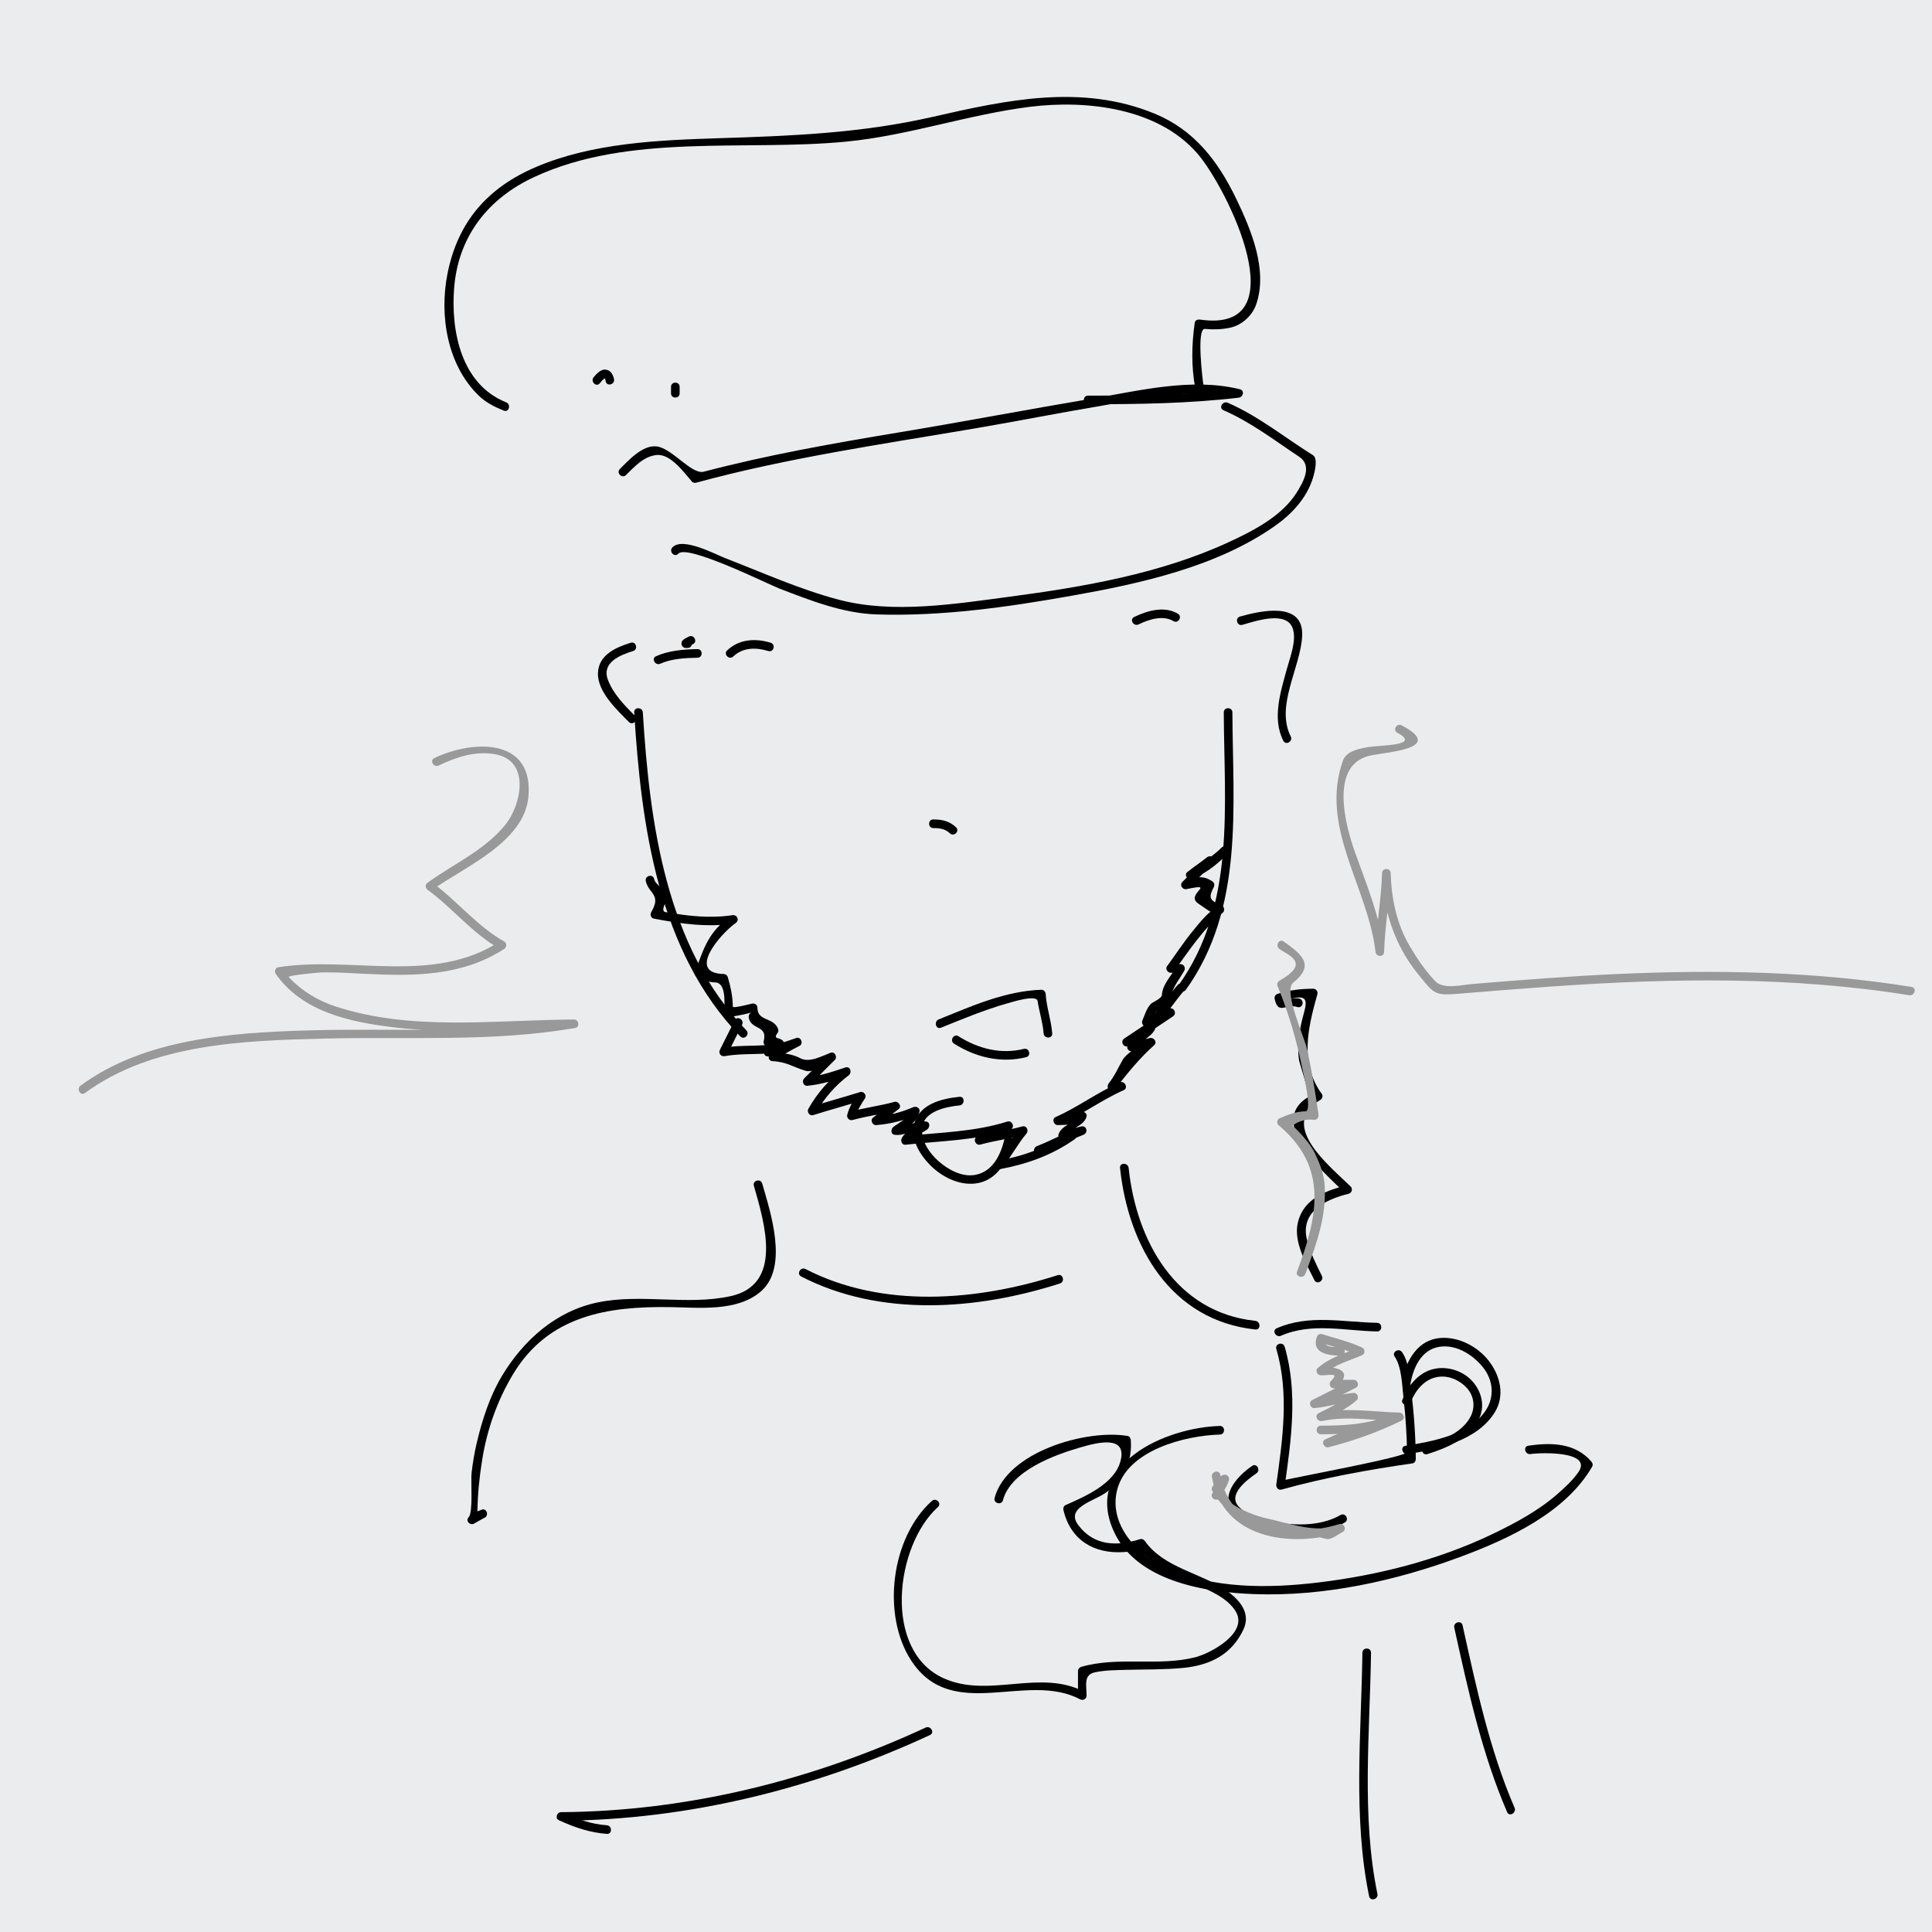<?xml version="1.0" encoding="utf-8"?>
<!-- Generator: Adobe Illustrator 16.0.0, SVG Export Plug-In . SVG Version: 6.00 Build 0)  -->
<!DOCTYPE svg PUBLIC "-//W3C//DTD SVG 1.1//EN" "http://www.w3.org/Graphics/SVG/1.1/DTD/svg11.dtd">
<svg version="1.1" xmlns="http://www.w3.org/2000/svg" xmlns:xlink="http://www.w3.org/1999/xlink" x="0px" y="0px"
	 width="336.468px" height="336.47px" viewBox="0 0 336.468 336.47" enable-background="new 0 0 336.468 336.47"
	 xml:space="preserve">
<g id="Layer_1">
	<rect fill="#EBECED" width="336.468" height="336.47"/>
</g>
<g id="Layer_6">
</g>
<g id="Layer_5">
</g>
<g id="Layer_2">
	<g>
		<g>
			<path d="M118.142,96.421c1.508-1.712,15.705,5.35,17.531,6.053c5.438,2.095,11.119,4.343,17.01,4.532
				c11.304,0.362,22.864-1.28,33.961-3.255c11.975-2.131,25.179-5.004,35.314-12.101c3.048-2.134,5.681-4.957,6.747-8.583
				c0.246-0.84,0.873-3.222-0.05-3.797c-4.955-3.085-9.45-6.783-14.834-9.127c-0.878-0.382-1.643,0.91-0.758,1.295
				c4.798,2.089,8.851,5.229,13.187,8.102c2.304,1.525,0.825,4.254-0.415,6.229c-2.621,4.174-7.644,6.712-11.967,8.706
				c-11.769,5.427-25.175,7.738-37.93,9.431c-9.495,1.26-20.327,3.025-29.752,0.563c-6.853-1.79-13.399-4.761-19.99-7.31
				c-1.668-0.645-7.409-3.736-9.115-1.799C116.444,96.083,117.501,97.148,118.142,96.421L118.142,96.421z"/>
		</g>
	</g>
	<g>
		<g>
			<path d="M88.15,70.067c-7.842-3.126-9.664-12.437-9.054-19.978c0.728-8.973,5.934-15.541,13.927-19.253
				c16.603-7.711,36.684-4.451,54.383-6.174c10.819-1.053,21.205-4.717,31.986-6.063c9.829-1.227,22.23,0.188,29.111,8.104
				c5.255,6.045,17.749,31.463,0.495,28.956c-0.361-0.053-0.859,0.084-0.923,0.524c-0.548,3.854-0.623,7.546,0.08,11.385
				c0.175,0.951,1.62,0.547,1.447-0.398c-0.146-0.789-1.281-10.02,0.224-9.888c1.504,0.132,2.919,0.105,4.395-0.209
				c2.068-0.442,3.884-2.104,4.563-4.095c2.036-5.97-0.885-12.938-3.451-18.283c-3.173-6.605-7.329-12.066-14.26-14.909
				c-12.72-5.217-25.739-2.379-38.642,0.568c-12.507,2.857-24.604,3.317-37.348,3.72c-10.487,0.332-21.872,0.824-31.667,4.979
				c-8.456,3.587-13.683,9.525-15.484,18.608c-1.447,7.299-0.049,15.931,5.46,21.255c1.236,1.195,2.78,1.969,4.358,2.598
				C88.651,71.873,89.038,70.421,88.15,70.067L88.15,70.067z"/>
		</g>
	</g>
	<g>
		<g>
			<path d="M189.484,70.399c8.777-0.002,17.514-0.117,26.241-1.139c0.787-0.092,1.084-1.257,0.199-1.473
				c-8.416-2.055-17.402,0.237-25.751,1.64c-11.205,1.882-22.373,4.012-33.588,5.875c-11.422,1.896-22.826,3.911-34.034,6.848
				c-2.105,0.551-5.513-4.109-8.219-4.407c-2.455-0.271-4.864,2.45-6.377,3.929c-0.692,0.677,0.369,1.737,1.061,1.061
				c1.509-1.476,3.069-3.245,5.316-3.489c2.436-0.266,4.795,3.048,6.171,4.628c0.173,0.198,0.485,0.26,0.729,0.193
				c15.954-4.345,32.336-6.69,48.61-9.464c7.427-1.266,14.813-2.731,22.241-3.979c7.625-1.281,15.758-3.262,23.441-1.386
				c0.066-0.491,0.133-0.982,0.199-1.473c-8.728,1.022-17.464,1.137-26.241,1.139C188.517,68.899,188.517,70.399,189.484,70.399
				L189.484,70.399z"/>
		</g>
	</g>
	<g>
		<g>
			<path d="M104.453,66.754c0.246-0.293,0.576-0.739,0.931-0.873c0.182-0.067-0.018,0.024-0.076-0.034
				c0.114,0.113,0.143,0.423,0.175,0.575c0.203,0.946,1.648,0.545,1.447-0.398c-0.178-0.829-0.587-1.574-1.503-1.655
				c-0.819-0.072-1.568,0.77-2.034,1.324C102.774,66.429,103.83,67.495,104.453,66.754L104.453,66.754z"/>
		</g>
	</g>
	<g>
		<g>
			<path d="M116.864,67.365c0,0.38,0,0.761,0,1.142c0,0.967,1.5,0.967,1.5,0c0-0.38,0-0.761,0-1.142
				C118.364,66.397,116.864,66.397,116.864,67.365L116.864,67.365z"/>
		</g>
	</g>
	<g>
		<g>
			<path d="M162.538,144.212c1.121,0.001,2.043,0.119,2.893,0.92c0.703,0.663,1.766-0.396,1.061-1.061
				c-1.143-1.079-2.425-1.358-3.953-1.36C161.57,142.711,161.571,144.211,162.538,144.212L162.538,144.212z"/>
		</g>
	</g>
	<g>
		<g>
			<path d="M110.45,124.067c1.213,19.707,4.151,41.599,18.472,56.432c0.673,0.697,1.732-0.365,1.061-1.061
				c-14.022-14.525-16.846-36.094-18.032-55.372C111.892,123.106,110.391,123.101,110.45,124.067L110.45,124.067z"/>
		</g>
	</g>
	<g>
		<g>
			<path d="M213.127,124.067c0.067,16.246,2.106,33.541-7.885,47.537c-0.563,0.789,0.738,1.537,1.295,0.757
				c10.151-14.219,8.158-31.773,8.09-48.294C214.623,123.1,213.123,123.1,213.127,124.067L213.127,124.067z"/>
		</g>
	</g>
	<g>
		<g>
			<path d="M127.699,114.329c1.7-1.61,3.987-1.598,6.116-0.947c0.928,0.284,1.32-1.165,0.398-1.446
				c-2.654-0.812-5.484-0.648-7.575,1.333C125.936,113.935,126.998,114.993,127.699,114.329L127.699,114.329z"/>
		</g>
	</g>
	<g>
		<g>
			<path d="M222.278,234.929c2.261,7.672,1.098,15.788,0,23.56c-0.076,0.542,0.317,1.091,0.923,0.923
				c7.505-2.089,15.114-3.45,22.817-4.563c0.322-0.047,0.554-0.422,0.551-0.724c-0.037-3.979-0.315-7.938-0.79-11.888
				c-0.251-2.097-0.35-4.931-1.595-6.744c-0.544-0.792-1.844-0.042-1.295,0.758c1.258,1.832,1.291,5.159,1.541,7.244
				c0.374,3.114,0.545,6.255,0.627,9.389c0.022,0.849-20.195,4.508-22.255,5.081c0.308,0.308,0.615,0.615,0.923,0.923
				c1.137-8.052,2.34-16.412,0-24.356C223.452,233.605,222.005,234,222.278,234.929L222.278,234.929z"/>
		</g>
	</g>
	<g>
		<g>
			<path d="M166.153,181.757c3.779,2.391,8.165,3.448,12.559,2.357c0.938-0.233,0.54-1.68-0.398-1.446
				c-4.015,0.997-7.962-0.029-11.402-2.206C166.091,179.943,165.339,181.242,166.153,181.757L166.153,181.757z"/>
		</g>
	</g>
	<g>
		<g>
			<path d="M163.877,178.981c3.766-1.518,7.499-3.079,11.407-4.198c0.93-0.266,5.235-1.634,5.419-0.451
				c0.293,1.887,0.898,3.73,1.049,5.637c0.075,0.958,1.576,0.965,1.5,0c-0.184-2.32-0.993-4.514-1.139-6.845
				c-0.024-0.397-0.322-0.765-0.75-0.75c-6.321,0.218-12.105,2.83-17.885,5.161C162.593,177.892,162.979,179.343,163.877,178.981
				L163.877,178.981z"/>
		</g>
	</g>
	<g>
		<g>
			<path d="M119.558,111.366c0.08-0.044,0.166-0.018,0.258,0.078c0.115,0.149,0.229,0.299,0.345,0.448
				c-0.003-0.006-0.005-0.012-0.008-0.019c0,0.133,0,0.266,0,0.399c-0.032,0.098-0.257,0.341-0.128,0.257
				c0.089-0.057,0.184-0.107,0.276-0.157c0.134-0.073,0.271-0.138,0.406-0.208c0.856-0.449,0.099-1.743-0.758-1.295
				c-0.353,0.185-0.728,0.347-1.021,0.623c-0.314,0.296-0.327,0.824-0.021,1.13c0.292,0.292,0.68,0.243,1.05,0.19
				c0.405-0.058,0.622-0.567,0.524-0.922C120.361,111.458,119.962,111.309,119.558,111.366L119.558,111.366z"/>
		</g>
	</g>
	<g>
		<g>
			<path d="M115.001,115.587c1.919-0.873,4.393-1.012,6.467-1.037c0.967-0.012,0.968-1.512,0-1.5
				c-2.356,0.028-5.054,0.255-7.225,1.242C113.364,114.692,114.127,115.985,115.001,115.587L115.001,115.587z"/>
		</g>
	</g>
	<g>
		<g>
			<path d="M198.283,108.743c1.804-0.862,4.218-1.667,6.088-0.57c0.837,0.491,1.591-0.806,0.758-1.295
				c-2.376-1.394-5.29-0.535-7.604,0.57C196.653,107.864,197.415,109.157,198.283,108.743L198.283,108.743z"/>
		</g>
	</g>
	<g>
		<g>
			<path d="M109.857,111.936c-2.655,0.818-5.618,2.129-5.72,5.292c-0.104,3.259,3.333,6.426,5.389,8.511
				c0.68,0.689,1.74-0.372,1.061-1.061c-1.833-1.858-3.825-3.849-4.738-6.35c-1.081-2.958,2.173-4.258,4.407-4.947
				C111.178,113.098,110.784,111.65,109.857,111.936L109.857,111.936z"/>
		</g>
	</g>
	<g>
		<g>
			<path d="M216.355,108.818c2.226-0.622,7.843-2.601,8.826,0.761c0.615,2.099-0.52,4.913-1.068,6.926
				c-1.08,3.966-2.606,8.583-0.619,12.503c0.438,0.863,1.731,0.104,1.295-0.757c-2.705-5.337,1.72-11.991,1.99-17.495
				c0.301-6.106-7.212-4.394-10.822-3.385C215.026,107.632,215.422,109.079,216.355,108.818L216.355,108.818z"/>
		</g>
	</g>
	<g>
		<g>
			<path d="M127.945,177.697c-0.855,1.711-1.711,3.422-2.566,5.133c-0.308,0.615,0.19,1.22,0.847,1.102
				c3.418-0.615,6.886-0.087,10.268-0.855c-0.133-0.482-0.266-0.964-0.398-1.446c-0.855,0.285-1.711,0.57-2.566,0.855
				c0.133,0.482,0.266,0.964,0.398,1.446c1.704-0.631,3.431-1.08,5.134-1.711c-0.192-0.457-0.385-0.914-0.578-1.371
				c-1.523,0.776-2.924,1.522-4.278,2.567c-0.572,0.442-0.421,1.362,0.379,1.397c2.488,0.111,3.637,1.092,5.791,1.685
				c1.289,0.354,3.434-1.242,4.677-1.711c-0.243-0.418-0.486-0.835-0.729-1.253c-1.427,1.426-2.853,2.852-4.278,4.278
				c-0.434,0.434-0.144,1.338,0.53,1.28c2.447-0.209,4.721-0.97,7.045-1.738c-0.192-0.457-0.385-0.914-0.578-1.371
				c-2.567,1.942-4.676,4.304-6.259,7.114c-0.312,0.553,0.201,1.307,0.847,1.102c2.839-0.901,5.718-1.664,8.557-2.566
				c-0.282-0.367-0.564-0.734-0.847-1.102c-0.74,1.138-1.443,2.281-1.787,3.601c-0.143,0.551,0.365,1.076,0.923,0.922
				c2.544-0.701,5.155-1.01,7.699-1.711c-0.243-0.418-0.486-0.835-0.729-1.253c-1.117,0.887-2.303,1.678-3.421,2.567
				c-0.511,0.406-0.089,1.323,0.53,1.28c2.517-0.172,4.911-0.816,7.223-1.814c-0.367-0.282-0.735-0.564-1.103-0.847
				c-0.438,1.487-1.975,2.136-3.078,2.975c-0.443,0.337-0.546,1.259,0.18,1.371c1.866,0.287,3.35-1.129,5.135-0.855
				c-0.06-0.457-0.119-0.914-0.18-1.371c-1.243,0.932-2.935,1.416-3.691,2.836c-0.241,0.452,0.048,1.195,0.647,1.128
				c6.22-0.692,12.133-0.704,18.168-2.594c-0.192-0.457-0.385-0.914-0.578-1.371c-1.711,0.855-3.422,1.711-5.134,2.567
				c-0.773,0.387-0.228,1.593,0.578,1.371c2.544-0.701,5.156-1.01,7.699-1.711c-0.243-0.418-0.486-0.835-0.729-1.253
				c-1.591,1.894-2.684,4.093-4.276,5.99c-0.492,0.586-0.026,1.396,0.729,1.253c4.758-0.898,9.038-2.417,13.014-5.209
				c0.788-0.554,0.116-1.729-0.758-1.295c-1.896,0.941-3.813,1.781-5.811,2.491c0.133,0.482,0.266,0.964,0.398,1.446
				c2.623-1.026,5.077-2.396,7.701-3.423c0.883-0.345,0.56-1.686-0.398-1.446c-1.142,0.285-2.282,0.571-3.423,0.856
				c0.308,0.308,0.615,0.615,0.923,0.922c0.547-1.574,2.816-1.681,3.423-3.423c0.227-0.653-0.56-1.141-1.103-0.847
				c-1.3,0.251-2.6,0.502-3.899,0.753c0.126,0.466,0.252,0.932,0.379,1.397c3.871-1.716,7.252-4.273,11.124-5.989
				c0.71-0.314,0.319-1.397-0.379-1.397c-0.57,0-1.141,0-1.711,0c0.177,0.427,0.354,0.854,0.53,1.28
				c2.175-2.787,4.193-5.328,6.845-7.702c0.599-0.535-0.044-1.395-0.729-1.253c-1.161,0.239-2.261,0.617-3.422,0.856
				c0.282,0.367,0.564,0.734,0.847,1.102c0.767-1.485,2.654-1.934,3.422-3.422c0.31-0.6-0.382-1.523-1.026-1.026
				c-1.354,1.044-2.754,1.79-4.278,2.566c0.253,0.432,0.505,0.863,0.758,1.295c2.567-1.71,5.134-3.422,7.701-5.133
				c0.797-0.532,0.084-1.79-0.758-1.295c-1.104,0.649-2.314,1.06-3.423,1.711c0.304,0.393,0.606,0.785,0.909,1.178
				c2.164-1.725,3.338-3.917,5.135-5.99c0.63-0.727-0.426-1.793-1.061-1.061c-1.747,2.016-3.017,4.301-5.135,5.99
				c-0.68,0.542,0.192,1.599,0.909,1.178c1.121-0.659,2.305-1.054,3.423-1.711c-0.253-0.432-0.505-0.863-0.758-1.295
				c-2.566,1.711-5.134,3.422-7.701,5.133c-0.805,0.536-0.107,1.735,0.758,1.295c1.523-0.775,2.924-1.521,4.278-2.566
				c-0.343-0.342-0.685-0.684-1.026-1.026c-0.767,1.484-2.654,1.934-3.422,3.422c-0.312,0.603,0.193,1.236,0.847,1.102
				c1.161-0.239,2.261-0.617,3.422-0.856c-0.243-0.418-0.486-0.835-0.729-1.253c-0.806,0.721-3.675,2.343-4.396,3.575
				c-0.917,1.565-1.307,2.663-2.449,4.127c-0.382,0.489-0.185,1.28,0.53,1.28c0.57,0,1.141,0,1.711,0
				c-0.126-0.466-0.252-0.932-0.379-1.397c-3.871,1.715-7.252,4.272-11.124,5.989c-0.702,0.311-0.326,1.411,0.379,1.397
				c1.787-0.034,3.079-0.101,4.657-0.958c-0.367-0.282-0.735-0.564-1.103-0.847c-0.547,1.574-2.816,1.681-3.423,3.423
				c-0.194,0.561,0.401,1.053,0.923,0.922c1.141-0.285,2.282-0.571,3.423-0.856c-0.133-0.482-0.266-0.964-0.398-1.446
				c-2.623,1.026-5.077,2.396-7.701,3.423c-0.884,0.346-0.523,1.774,0.398,1.446c2.128-0.756,4.147-1.639,6.17-2.643
				c-0.253-0.432-0.505-0.863-0.758-1.295c-3.855,2.709-8.052,4.189-12.654,5.058c0.243,0.418,0.486,0.835,0.729,1.253
				c1.591-1.894,2.684-4.093,4.276-5.99c0.463-0.55,0.04-1.466-0.729-1.253c-2.544,0.702-5.155,1.011-7.699,1.711
				c0.192,0.457,0.385,0.914,0.578,1.371c1.711-0.855,3.422-1.711,5.134-2.567c0.765-0.382,0.228-1.623-0.578-1.371
				c-5.879,1.841-11.716,1.867-17.77,2.54c0.216,0.376,0.432,0.752,0.647,1.128c0.582-1.091,2.202-1.584,3.154-2.298
				c0.447-0.335,0.543-1.26-0.18-1.371c-1.866-0.287-3.35,1.129-5.135,0.855c0.06,0.457,0.119,0.914,0.18,1.371
				c1.621-1.232,3.171-1.845,3.768-3.871c0.204-0.694-0.538-1.09-1.103-0.847c-2.063,0.89-4.222,1.455-6.465,1.609
				c0.177,0.427,0.354,0.854,0.53,1.28c1.111-0.883,2.306-1.681,3.421-2.567c0.613-0.487-0.053-1.44-0.729-1.253
				c-2.544,0.701-5.155,1.01-7.699,1.711c0.308,0.308,0.615,0.615,0.923,0.922c0.311-1.196,0.972-2.222,1.635-3.243
				c0.356-0.547-0.23-1.297-0.847-1.102c-2.839,0.901-5.718,1.665-8.557,2.566c0.282,0.367,0.564,0.734,0.847,1.102
				c1.452-2.577,3.358-4.789,5.722-6.576c0.627-0.475,0.296-1.659-0.578-1.371c-2.185,0.722-4.334,1.487-6.646,1.685
				c0.177,0.427,0.354,0.854,0.53,1.28c1.426-1.426,2.852-2.853,4.278-4.278c0.502-0.501-0.001-1.528-0.729-1.253
				c-1.526,0.576-3.689,1.794-5.254,0.963c-1.506-0.801-3.147-0.916-4.815-0.99c0.126,0.466,0.252,0.932,0.379,1.397
				c1.354-1.044,2.754-1.791,4.278-2.567c0.751-0.383,0.222-1.667-0.578-1.371c-1.704,0.631-3.431,1.081-5.134,1.711
				c-0.894,0.331-0.528,1.755,0.398,1.446c0.855-0.285,1.711-0.57,2.566-0.855c0.916-0.305,0.548-1.661-0.398-1.446
				c-3.369,0.765-6.863,0.243-10.268,0.855c0.282,0.367,0.564,0.734,0.847,1.102c0.855-1.711,1.711-3.422,2.566-5.133
				C129.672,177.592,128.378,176.832,127.945,177.697L127.945,177.697z"/>
		</g>
	</g>
	<g>
		<g>
			<path d="M112.469,153.461c0.527,2.222,2.783,2.313,0.932,5.412c-0.234,0.392-0.03,1.009,0.448,1.102
				c4.706,0.911,9.309,1.566,14.088,0.855c-0.192-0.457-0.385-0.914-0.578-1.371c-3.975,2.826-4.714,5.484-6.333,9.86
				c-0.153,0.415,0.172,0.78,0.524,0.922c1.03,0.417,1.856,0.827,2.986,0.851c2.054,0.044,1.587,3.934,1.596,5.271
				c0.003,0.377,0.341,0.792,0.75,0.75c0.901-0.093,1.772-0.266,2.659-0.455c2.395-0.508,0.54-0.534,0.896,0.76
				c0.538,1.956,3.262,1.141,2.567,3.879c-0.122,0.484,0.231,0.932,0.724,0.949c1.613,0.058,0.835-0.707,0.208,0.583
				c-0.421,0.866,0.872,1.627,1.295,0.757c0.15-0.309,0.847-0.833,1.16-1.155c0.257-0.265,0.255-0.59,0.117-0.909
				c-0.452-1.051-2.102-0.304-1.05-1.692c0.17-0.225,0.1-0.527,0-0.757c-0.846-1.94-3.548-1.198-3.548-3.565
				c0-0.498-0.478-0.839-0.949-0.723c-0.351,0.086-3.334,0.844-3.336,0.545c-0.012-1.788-0.381-3.445-0.875-5.155
				c-0.095-0.327-0.386-0.543-0.724-0.551c-6.516-0.139-0.553-6.991,2.09-8.87c0.719-0.511,0.263-1.496-0.578-1.371
				c-3.967,0.59-7.723,0.149-11.649-0.538c-0.983-0.172,0.31-1.984,0.234-2.631c-0.195-1.672-1.9-1.857-2.207-3.151
				C113.692,152.122,112.246,152.521,112.469,153.461L112.469,153.461z"/>
		</g>
	</g>
	<g>
		<g>
			<path d="M209.402,152.198c1.733-0.987,3.012-2.138,4.43-3.54c-0.354-0.354-0.707-0.707-1.061-1.061
				c-1.612,1.613-3.885,2.981-5.838,4.162c0.304,0.393,0.606,0.785,0.909,1.178c1.111-0.883,2.308-1.682,3.423-2.567
				c-0.354-0.354-0.707-0.707-1.061-1.061c-1.427,1.426-2.853,2.853-4.279,4.279c-0.555,0.555,0.016,1.403,0.729,1.253
				c5.409-1.132-0.305,0.852,1.989,2.49c0.125,0.089,2.132,1.473,2.161,1.449c-1.145,0.943-2.085,2.158-3.021,3.296
				c-1.627,1.976-3.029,4.145-4.541,6.208c-0.347,0.473,0.123,1.128,0.647,1.128c0.57,0,1.142,0,1.712,0
				c-0.216-0.376-0.432-0.752-0.647-1.128c-0.854,1.517-2.504,3.129-2.599,4.974c-0.034,0.66-1.56,1.216-1.919,1.576
				c-0.747,0.747-1.066,1.922-1.473,2.863c-0.38,0.878,0.912,1.643,1.295,0.757c0.675-1.561,0.784-2.745,2.975-3.078
				c0.336-0.051,0.535-0.418,0.551-0.723c0.126-2.461,1.342-3.616,2.465-5.611c0.277-0.493-0.072-1.128-0.647-1.128
				c-0.57,0-1.142,0-1.712,0c0.216,0.376,0.432,0.752,0.647,1.128c2.614-3.567,4.995-7.276,8.438-10.116
				c0.348-0.287,0.271-0.994-0.151-1.178c-2.188-0.952-2.41-1.343-1.442-3.251c0.189-0.374,0.093-0.799-0.269-1.026
				c-1.96-1.23-2.671-0.533-4.857-0.076c0.243,0.418,0.486,0.835,0.729,1.253c1.427-1.426,2.853-2.853,4.279-4.279
				c0.701-0.701-0.322-1.647-1.061-1.061c-1.118,0.888-2.305,1.679-3.423,2.567c-0.678,0.538,0.194,1.61,0.909,1.178
				c2.109-1.275,4.394-2.647,6.141-4.396c0.685-0.685-0.372-1.741-1.061-1.061c-1.284,1.27-2.552,2.409-4.127,3.306
				C207.805,151.382,208.561,152.678,209.402,152.198L209.402,152.198z"/>
		</g>
	</g>
	<g>
		<g>
			<path d="M167.098,191.016c-3.084,0.309-6.98,1.26-7.891,4.692c-0.707,2.667,1.011,5.427,2.813,7.232
				c2.007,2.012,4.946,3.511,7.846,3.172c3.765-0.441,5.681-3.965,6.513-7.303c0.233-0.938-1.213-1.337-1.447-0.398
				c-0.682,2.734-2.028,5.617-5.059,6.196c-2.328,0.444-4.793-0.925-6.462-2.416c-1.6-1.428-3.015-3.519-2.822-5.751
				c0.253-2.939,4.225-3.696,6.51-3.925C168.051,192.42,168.06,190.919,167.098,191.016L167.098,191.016z"/>
		</g>
	</g>
	<g>
		<g>
			<path d="M223.094,232.628c5.3-2.339,11.167-0.851,16.733-0.753c0.968,0.017,0.966-1.483,0-1.5
				c-5.927-0.104-11.863-1.525-17.491,0.958C221.453,231.723,222.217,233.015,223.094,232.628L223.094,232.628z"/>
		</g>
	</g>
	<g>
		<g>
			<path d="M230.208,222.19c-0.99-1.974-1.953-3.93-2.54-6.069c-1.383-5.041,3.106-7.207,7.224-8.229
				c0.549-0.137,0.727-0.865,0.331-1.254c-3.594-3.534-12.753-10.723-5.283-15.08c0.326-0.19,0.51-0.695,0.269-1.026
				c-3.912-5.375-2.444-11.465-0.78-17.391c0.131-0.468-0.237-0.952-0.724-0.949c-2.221,0.011-4.067,0.232-6.188,0.883
				c-0.407,0.125-0.612,0.514-0.524,0.922c0.614,2.83,2.029,0.745,3.947,1.379c0.921,0.305,1.313-1.144,0.398-1.446
				c-0.824-0.273-2.484,0.303-2.061,0.173c4.579-1.404,2.936,1.208,2.3,4.336c-0.4,1.967-0.641,4.143-0.358,6.133
				c0.068,0.48,1.936,6.29,1.759,6.393c-7.675,4.477,2.913,13.515,6.186,16.732c0.11-0.418,0.221-0.836,0.331-1.254
				c-3.731,0.928-7.52,2.395-8.469,6.483c-0.783,3.375,1.444,7.143,2.889,10.021C229.347,223.812,230.641,223.052,230.208,222.19
				L230.208,222.19z"/>
		</g>
	</g>
	<g>
		<g>
			<path d="M245.685,240.737c0.601-3.069,2.186-6.116,5.665-6.251c2.688-0.104,5.239,1.584,6.878,3.587
				c1.844,2.254,2.109,5.214,0.472,7.637c-2.833,4.192-9.368,5.349-13.938,6.083c-0.953,0.153-0.548,1.599,0.398,1.447
				c5.3-0.853,12.108-2.333,15.167-7.288c1.804-2.921,0.94-6.38-1.038-8.939c-1.934-2.5-5.25-4.245-8.442-3.997
				c-3.904,0.304-5.926,3.835-6.609,7.323C244.053,241.283,245.498,241.686,245.685,240.737L245.685,240.737z"/>
		</g>
	</g>
	<g>
		<g>
			<path d="M245.685,244.16c0.88-2.108,2.459-4.077,4.859-4.383c1.848-0.235,3.664,0.593,4.903,1.933
				c1.238,1.339,1.507,3.242,0.722,4.873c-1.403,2.92-5.127,4.313-7.984,5.21c-0.92,0.289-0.527,1.737,0.398,1.447
				c3.397-1.067,7.349-2.712,8.991-6.127c1.064-2.216,0.49-4.657-1.066-6.464c-1.492-1.731-3.942-2.63-6.193-2.343
				c-3.025,0.386-4.968,2.797-6.077,5.455C243.865,244.654,245.317,245.039,245.685,244.16L245.685,244.16z"/>
		</g>
	</g>
	<g>
		<g>
			<path d="M212.446,248.337c-9.373,0.269-23.544,6.461-18.619,18.03c3.861,9.067,16.079,10.945,24.616,11.256
				c12.203,0.444,24.722-2.32,36.099-6.566c8.268-3.086,18.092-7.638,22.726-15.602c0.18-0.309,0.104-0.65-0.117-0.909
				c-2.809-3.274-7.008-3.36-10.998-2.761c-0.954,0.144-0.547,1.589,0.398,1.447c1.849-0.278,10.953-0.541,8.302,3.202
				c-1.008,1.423-2.328,2.633-3.633,3.773c-3.307,2.892-7.283,5.028-11.219,6.92c-9.489,4.562-20.036,7.229-30.459,8.477
				c-8.689,1.04-18.336,1.11-26.459-2.554c-5.088-2.295-9.999-7.557-8.547-13.497c1.715-7.012,11.863-9.543,17.91-9.717
				C213.411,249.81,213.414,248.31,212.446,248.337L212.446,248.337z"/>
		</g>
	</g>
	<g>
		<g>
			<path d="M218.058,255.292c-4.144,2.871-6.388,7.245-0.828,9.928c4.802,2.316,12.291,2.656,16.986-0.076
				c0.835-0.486,0.08-1.782-0.758-1.295c-3.673,2.138-8.705,1.861-12.707,0.977c-1.808-0.4-3.715-1.075-5.017-2.444
				c-2.036-2.144,1.605-4.771,3.081-5.794C219.604,256.04,218.855,254.739,218.058,255.292L218.058,255.292z"/>
		</g>
	</g>
	<g>
		<g>
			<path d="M131.292,206.511c1.876,6.545,5.132,17.215-4.068,19.225c-7.562,1.651-15.508-0.486-23.132,1.088
				c-7.249,1.498-12.922,6.567-16.645,12.756c-2.146,3.566-3.449,7.629-4.405,11.652c-0.414,1.74-0.711,3.532-0.915,5.309
				c-0.15,1.307,0.276,6.846-0.482,7.651c-0.681,0.725,0.317,1.642,1.061,1.062c0.532-0.297,1.063-0.594,1.595-0.891
				c0.911-0.31,0.52-1.759-0.398-1.447c-0.878,0.298-1.529,0.708-2.257,1.276c0.354,0.354,0.707,0.708,1.061,1.062
				c0.63-0.67,0.437-1.046,0.447-2.098c0.029-3.016,0.354-6.023,0.834-8.997c0.845-5.234,2.63-10.289,5.362-14.831
				c6.141-10.205,16.399-11.853,27.36-11.687c5.061,0.076,11.729,0.855,15.848-2.773c4.822-4.25,1.588-13.848,0.183-18.755
				C132.473,205.185,131.025,205.58,131.292,206.511L131.292,206.511z"/>
		</g>
	</g>
	<g>
		<g>
			<path d="M174.667,261.272c1.394-5.174,9.05-7.915,13.557-9.218c2.785-0.806,8.059-2.198,6.941,2.309
				c-1.006,4.061-6.218,6.256-9.622,7.773c-0.31,0.138-0.415,0.546-0.345,0.847c1.229,5.205,5.313,7.679,10.53,7.315
				c3.356-0.232,2.422-0.261,5.002,1.574c2.438,1.733,5.153,2.936,7.858,4.188c2.336,1.08,5.077,2.211,6.535,4.443
				c2.514,3.849-4.366,7.477-7.011,8.134c-6.48,1.609-13.358-0.21-19.824,1.659c-0.321,0.094-0.551,0.387-0.551,0.724
				c0,1.426,0,2.853,0,4.278c0.376-0.216,0.752-0.432,1.129-0.647c-7.716-4.082-16.617,1.182-24.497-2.36
				c-10.705-4.813-8.464-23.134-1.021-29.832c0.721-0.648-0.344-1.706-1.061-1.061c-7.181,6.461-8.75,19.938-3.578,27.824
				c7.126,10.869,20.064,1.786,29.398,6.724c0.497,0.263,1.129-0.061,1.129-0.647c0-1.704-0.581-3.62,1.42-4.05
				c1.795-0.385,3.706-0.387,5.533-0.438c3.293-0.092,6.571-0.015,9.855-0.334c4.709-0.458,8.444-2.315,10.504-6.68
				c1.388-2.94-0.779-5.305-3.062-6.86c-4.474-3.051-10.794-3.904-14.085-8.541c-0.191-0.27-0.507-0.451-0.847-0.345
				c-4.023,1.269-7.971,1.223-10.744-2.417c-2.338-3.068,2.655-4.183,4.727-5.641c3.156-2.222,4.666-5.386,4.399-9.188
				c-0.021-0.31-0.21-0.666-0.551-0.724c-7.173-1.214-20.997,2.731-23.169,10.792C172.968,261.809,174.415,262.206,174.667,261.272
				L174.667,261.272z"/>
		</g>
	</g>
	<g>
		<g>
			<path d="M237.27,287.829c-0.187,13.923-1.668,28.68,1.17,42.409c0.196,0.947,1.642,0.545,1.447-0.398
				c-2.808-13.58-1.302-28.235-1.117-42.011C238.782,286.861,237.282,286.862,237.27,287.829L237.27,287.829z"/>
		</g>
	</g>
	<g>
		<g>
			<path d="M253.269,283.461c2.416,10.914,4.765,21.818,9.204,32.126c0.382,0.886,1.674,0.121,1.295-0.758
				c-4.384-10.18-6.667-20.991-9.052-31.767C254.507,282.119,253.061,282.519,253.269,283.461L253.269,283.461z"/>
		</g>
	</g>
	<g>
		<g>
			<path d="M195.059,203.404c1.441,13.658,8.83,26.571,23.567,28.131c0.962,0.102,0.951-1.399,0-1.5
				c-13.855-1.466-20.724-13.895-22.067-26.631C196.458,202.452,194.957,202.442,195.059,203.404L195.059,203.404z"/>
		</g>
	</g>
	<g>
		<g>
			<path d="M105.683,317.881c-2.723-0.199-5.144-1.044-7.606-2.18c-0.127,0.466-0.253,0.932-0.379,1.397
				c22.234-0.157,44.132-5.601,64.264-14.933c0.877-0.406,0.114-1.699-0.758-1.295c-19.886,9.218-41.545,14.572-63.506,14.728
				c-0.701,0.005-1.084,1.072-0.379,1.397c2.686,1.238,5.401,2.167,8.364,2.385C106.648,319.452,106.642,317.952,105.683,317.881
				L105.683,317.881z"/>
		</g>
	</g>
	<g>
		<g>
			<path d="M139.528,222.304c13.793,7.126,30.69,5.84,45.072,1.218c0.917-0.295,0.525-1.744-0.398-1.447
				c-13.978,4.492-30.488,5.871-43.916-1.065C139.428,220.566,138.669,221.86,139.528,222.304L139.528,222.304z"/>
		</g>
	</g>
</g>
<g id="Layer_3">
	<g>
		<g>
			<path fill="#999999" d="M211.059,257.222c1.845,10.831,13.713,12.367,22.598,9.651c-0.192-0.457-0.385-0.914-0.578-1.371
				c-3.466,1.734-8.753-0.273-12.566-1.086c-1.948-0.414-9.581-2.993-7.012-6.081c-0.392,0.471-0.858-0.932-1.605,0.422
				c-0.243,0.442-0.502,0.877-0.76,1.31c-0.497,0.833,0.801,1.587,1.295,0.758c0.575-0.966,1.274-1.968,1.596-3.053
				c0.109-0.367-0.127-0.848-0.523-0.923c-1.075-0.202-1.841,1.393-2.367,2.077c-0.159,0.208-0.12,0.546,0,0.758
				c2.479,4.361,6.516,5.748,11.243,6.632c2.882,0.539,5.761,0.947,8.601,1.698c0.832,0.22,2.168-0.872,2.857-1.217
				c0.766-0.383,0.228-1.617-0.578-1.371c-8.118,2.482-19.04,1.455-20.752-8.603C212.343,255.872,210.897,256.277,211.059,257.222
				L211.059,257.222z"/>
		</g>
	</g>
	<g>
		<g>
			<path fill="#999999" d="M230.034,249.788c3.585-0.006,7.012-0.153,10.468-1.167c-0.133-0.482-0.266-0.965-0.398-1.447
				c-3.146,1.051-6.302,2.08-9.305,3.499c-0.79,0.373-0.222,1.575,0.578,1.371c4.428-1.136,8.619-2.634,12.726-4.64
				c0.701-0.343,0.324-1.381-0.379-1.397c-4.68-0.113-9.238-0.932-13.889,0.026c0.192,0.457,0.385,0.914,0.578,1.371
				c2.055-1.032,4.109-2.028,5.857-3.54c0.483-0.418,0.108-1.327-0.53-1.28c-2.327,0.172-4.518,0.968-6.846,1.141
				c0.126,0.466,0.252,0.932,0.379,1.397c2.282-1.141,4.563-2.282,6.846-3.423c0.686-0.343,0.338-1.397-0.379-1.397
				c-1.141,0-2.282,0-3.423,0c0.177,0.427,0.354,0.854,0.53,1.28c2.813-2.815,0.367-3.533-2.813-3.562
				c0.177,0.427,0.354,0.854,0.53,1.28c1.996-1.729,4.353-2.276,6.694-3.306c0.5-0.22,0.481-1.069,0-1.295
				c-2.255-1.057-4.661-1.601-7.025-2.357c-0.402-0.128-0.801,0.148-0.923,0.524c-0.908,2.8,1.992,3.216,4.146,3.23
				c0.968,0.007,0.967-1.493,0-1.5c-0.712-0.005-3.195,0.195-2.699-1.332c-0.308,0.175-0.615,0.35-0.923,0.524
				c2.232,0.714,4.536,1.207,6.666,2.205c0-0.432,0-0.863,0-1.295c-2.557,1.124-4.851,1.68-6.997,3.54
				c-0.512,0.443-0.087,1.274,0.53,1.28c1.649,0.015,3.299-0.546,1.753,1.001c-0.463,0.463-0.124,1.28,0.53,1.28
				c1.141,0,2.282,0,3.423,0c-0.126-0.466-0.252-0.932-0.379-1.397c-2.282,1.141-4.563,2.282-6.846,3.423
				c-0.656,0.328-0.358,1.452,0.379,1.397c2.327-0.172,4.518-0.968,6.846-1.141c-0.177-0.427-0.354-0.854-0.53-1.28
				c-1.646,1.422-3.627,2.338-5.555,3.306c-0.798,0.4-0.216,1.534,0.578,1.371c4.512-0.931,8.954-0.083,13.49,0.026
				c-0.126-0.466-0.252-0.932-0.379-1.397c-3.996,1.952-8.064,3.385-12.366,4.487c0.192,0.457,0.385,0.914,0.578,1.371
				c2.884-1.362,5.925-2.339,8.945-3.347c0.91-0.305,0.536-1.721-0.398-1.447c-3.319,0.974-6.636,1.108-10.069,1.114
				C229.067,248.29,229.066,249.79,230.034,249.788L230.034,249.788z"/>
		</g>
	</g>
	<g>
		<g>
			<path fill="#999999" d="M227.335,221.856c1.896-5.069,3.769-10.14,3.34-15.632c-0.148-1.891-0.847-3.614-1.647-5.302
				c-0.402-0.846-1.095-1.846-1.706-2.545c-0.679-0.841-1.421-1.621-2.228-2.341c1.155-0.856,2.422-1.193,3.801-1.01
				c0.533-0.006,0.792-0.471,0.724-0.949c-0.554-3.827-1.165-7.631-1.997-11.408c-0.464-2.104-4.204-10.095-2.404-11.535
				c3.919-3.135,1.388-4.97-1.649-7.167c-0.786-0.568-1.533,0.734-0.758,1.295c1.585,1.146,5.551,2.379,0,5.55
				c-0.265,0.151-0.47,0.543-0.345,0.847c1.958,4.743,3.37,9.566,4.38,14.594c0.158,0.785,1.717,7.277,0.516,7.291
				c-1.664,0.02-3.048,0.58-4.551,1.227c-0.425,0.183-0.495,0.891-0.151,1.178c8.817,7.364,6.793,15.981,3.229,25.51
				C225.549,222.366,226.999,222.753,227.335,221.856L227.335,221.856z"/>
		</g>
	</g>
	<g>
		<g>
			<path fill="#999999" d="M14.791,190.361c11.748-8.631,27.693-9.143,41.706-9.488c14.53-0.358,29.289,0.64,43.679-1.846
				c0.851-0.147,0.627-1.477-0.199-1.473c-13.74,0.063-28.27,2.091-41.575-2.288c-3.101-1.021-5.889-2.704-8.104-5.102
				c-0.286-0.31,5.4-0.816,5.794-0.821c2.57-0.033,5.148,0.137,7.716,0.263c8.422,0.412,16.693,0.387,24-4.344
				c0.461-0.298,0.509-1.008,0-1.295c-4.779-2.696-8.162-7.063-12.55-10.268c0,0.432,0,0.863,0,1.295
				c5.512-3.967,15.992-8.275,16.756-16.14c1.014-10.432-9.638-10.038-16.373-6.832c-0.873,0.416-0.111,1.708,0.758,1.295
				c3.058-1.456,6.34-2.568,9.761-1.974c6.39,1.11,4.542,8.914,1.902,12.222c-3.552,4.451-9.032,6.873-13.562,10.133
				c-0.481,0.347-0.476,0.947,0,1.295c4.398,3.213,7.759,7.564,12.55,10.268c0-0.432,0-0.863,0-1.295
				c-11.669,7.556-25.734,2.464-38.61,4.488c-0.463,0.073-0.704,0.73-0.448,1.102c4.61,6.688,13.011,8.454,20.599,9.357
				c10.415,1.239,20.941,0.189,31.387,0.141c-0.066-0.491-0.133-0.982-0.199-1.473c-15.176,2.622-30.833,1.417-46.158,1.87
				c-13.366,0.396-28.431,1.419-39.586,9.615C13.263,189.632,14.01,190.935,14.791,190.361L14.791,190.361z"/>
		</g>
	</g>
	<g>
		<g>
			<path fill="#999999" d="M332.91,171.878c-16.909-2.719-33.968-3.021-51.049-2.257c-8.486,0.38-16.959,1.052-25.425,1.743
				c-1.687,0.138-5.055,1-6.446-0.45c-1.752-1.826-3.164-3.918-4.448-6.086c-2.3-3.881-3.219-8.307-3.347-12.763
				c-0.027-0.967-1.473-0.967-1.5,0c-0.132,4.588-1.011,9.102-1.143,13.69c0.5,0,1,0,1.5,0c-0.71-6.035-2.973-11.499-5.018-17.17
				c-1.862-5.167-4.567-15.708,2.887-17.059c3.438-0.623,12.597-1.293,5.181-5.208c-0.855-0.451-1.613,0.843-0.758,1.295
				c4.242,2.24-2.805,2.158-4.822,2.467c-1.56,0.239-4.027,0.645-4.646,2.39c-4.116,11.624,4.342,21.944,5.676,33.285
				c0.11,0.938,1.472,0.99,1.5,0c0.132-4.588,1.011-9.102,1.143-13.69c-0.5,0-1,0-1.5,0c0.183,6.379,2.16,12.492,6.205,17.506
				c2.999,3.717,2.928,3.841,7.58,3.455c5.214-0.433,10.429-0.845,15.646-1.213c20.806-1.468,41.731-1.81,62.385,1.511
				C333.458,173.477,333.863,172.031,332.91,171.878L332.91,171.878z"/>
		</g>
	</g>
</g>
<g id="Layer_4" display="none">
	<g display="inline">
		<g>
			<path fill="#333333" d="M35.045,174.704c0.14-0.189,0.279-0.379,0.418-0.568c0.53-0.228,0.147-1.064-0.385-0.914
				c-0.805,0.227-1.139,0.791-1.016,1.615c0.052,0.342,0.477,0.426,0.734,0.299c0.641-0.315,1.633-1.284,0.162-0.196
				c-0.441,0.326-0.195,1.059,0.385,0.914c1.973-0.493,1.831-1.25,0.181,0.165c-0.38,0.326,0.021,0.991,0.486,0.835
				c1.143,0.141,1.647-0.191,1.514-0.996c-0.617,0.663-1.284,1.272-2,1.827c-0.394,0.33,0.027,0.969,0.486,0.835
				c1.303-0.377,2.457-1.446,1.181-0.169c-0.386,0.386,0.021,0.904,0.486,0.835c2.322-0.343,2.684-0.898,2.102,0.266
				c-0.152,0.305,0.025,0.794,0.432,0.752c1.199-0.124,1.914-0.604,0.902,0.915c-0.21,0.314,0.066,0.763,0.432,0.752
				c0.937-0.027,1.072-1.448-0.021-0.187c-0.251,0.29-0.121,0.909,0.354,0.854c0.325-0.034,0.649-0.072,0.973-0.117
				c1.202-0.308,1.316-0.332,0.341-0.07c-0.321,0.379-0.021,0.951,0.486,0.835c0.388-0.088,2.741-1.123,1.847-0.168
				c-0.23,0.246-0.173,0.777,0.221,0.835c0.829,0.124,3.527,0.75,4.112,0.165c-0.37,0.37,0.011,0.935,0.486,0.835
				c1.629-0.34,3.12-0.72,4.667-1.333c0.501-0.198,0.468-0.982-0.133-0.982c2.386,0,2.811-2.658,4.354-4.146
				c0.316-0.305,0.077-0.854-0.354-0.854c0.2,0,0.695,0.095,1.671-0.907c0.906-0.93,1.499-2.207,2.094-3.341
				c0.299-0.571-0.563-1.076-0.863-0.505c-1.046,1.996-1.864,3.31-3.82,4.821c-0.369,0.285-0.292,0.932,0.252,0.932
				c-0.718,0-2.565,2.934-4.02,4.146c-0.347,0.289-0.054,0.854,0.354,0.854c-1.209,0-1.738-1.055-2.98,0.187
				c0.279-0.279,0.101-0.913-0.354-0.854c-1.075,0.14-4.953,1.288-3.901-0.581c0.222-0.394-0.139-0.832-0.564-0.734
				c-1.114,0.253-1.755,0.214-2.365,0.934c0.26-0.306,0.53-0.6,0.647-0.986c0.103-0.341-0.255-0.752-0.615-0.615
				c-0.531-0.029-0.848,0.165-0.949,0.58c0.46-0.218,0.225-0.94-0.252-0.932c-1.32,0.025-0.744,0.351,0.099-0.914
				c0.198-0.297-0.059-0.791-0.432-0.752c-1.213,0.125-2.43,1.474-1.568-0.248c0.21-0.42-0.13-0.799-0.564-0.734
				c-3.179,0.469-2.24,0.563-1.514-0.165c0.365-0.365-0.008-0.946-0.486-0.835c-3.171,0.728-1.484,0.49,0.486-1.165
				c0.385-0.323-0.024-0.99-0.486-0.835c-1.992,0.664-1.783,1.21-0.181-0.165c0.366-0.314-0.023-1.029-0.486-0.835
				c-1.606,0.669-2.18,1.978-0.769,0.067c0.267-0.36-0.172-0.856-0.564-0.734c-0.216,0.048-0.424,0.117-0.625,0.207
				c-0.404,0.177-2.277,0.322-1.744,0.094c-0.169,0.072-0.229,0.269-0.248,0.432c-0.027,0.25-0.056,0.5-0.083,0.75
				C33.974,175.344,34.975,175.337,35.045,174.704L35.045,174.704z"/>
		</g>
	</g>
	<g display="inline">
		<g>
			<path fill="#333333" d="M37.396,152.503c0,0.245,0,0.49,0,0.734c-0.08,0.404,0.23,0.669,0.615,0.615
				c6.005-0.841,11.516-3.549,17.602-3.991c0.026-0.221,0.053-0.441,0.079-0.663c-1.389,0.228-2.785,0.396-4.188,0.505
				c-0.995,0.092-2.024,0.159-3.014,0.312c-2.441,0.376-4.446,0.931-6.531,2.257c-0.405,0.257-0.265,0.947,0.252,0.932
				c6.14-0.182,12.064-1.923,17.8-4.018c0.496-0.181,0.465-1.035-0.133-0.982c-6.243,0.551-12.16,2.566-18.133,4.352
				c-0.636,0.19-0.355,1.052,0.266,0.964c5.207-0.738,10.068-2.901,15.318-3.433c1.297-0.099,2.581,0.011,3.854,0.327
				c-0.875-0.179-2.757,0.59-3.623,0.783c-3.369,0.753-6.79,1.203-10.147,2.025c-0.547,0.134-0.433,1.002,0.133,0.982
				c3.729-0.133,7.304-0.921,10.585-2.735c0.495-0.273,0.159-1.084-0.385-0.914c-3.221,1.01-6.42,1.879-9.452,3.384
				c-0.466,0.23-0.219,0.92,0.252,0.932c3.376,0.081,6.485-0.835,9.799-1.352c-0.089-0.321-0.177-0.643-0.266-0.964
				c-2.749,1.024-5.484,1.959-8.333,2.667c-0.642,0.159-0.354,1.054,0.266,0.964c2.365-0.345,4.682-0.747,7-1.333
				c0.626-0.158,0.361-1.111-0.266-0.964c-1.443,0.338-2.89,0.661-4.333,1c-0.628,0.147-0.361,1.111,0.266,0.964
				c1.443-0.339,2.89-0.661,4.333-1c-0.089-0.321-0.177-0.643-0.266-0.964c-2.318,0.586-4.635,0.988-7,1.333
				c0.089,0.321,0.177,0.643,0.266,0.964c2.85-0.707,5.584-1.642,8.333-2.667c0.611-0.228,0.368-1.063-0.266-0.964
				c-1.043,0.135-2.076,0.324-3.099,0.568c-1.131,0.237-7.446,2.044-3.215,0.347c1.521-0.61,3.151-1.01,4.722-1.472
				c0.022-0.266,0.044-0.533,0.066-0.799c-1.199,0.563-2.441,1.001-3.725,1.315c-1.311,0.329-2.641,0.544-3.991,0.644
				c0.173,0.206,0.346,0.412,0.519,0.618c1.127-0.25,2.26-0.475,3.396-0.676c3.356-0.631,6.668-1.196,9.926-2.247
				c0.487-0.157,0.465-0.798,0-0.964c-6.983-2.493-14.042,1.689-20.933,2.667c0.089,0.321,0.177,0.643,0.266,0.964
				c3.829-1.145,7.637-2.344,11.518-3.304c1.779-0.44,3.162-0.878,4.851-1.495c-1.946,0.711-3.934,1.296-5.928,1.856
				c-1.519,0.427-3.062,0.744-4.607,1.052c-1.023,0.204-7.907,1.798-1.842-0.134c3.596-1.145,7.644-0.814,11.342-1.643
				c0.561-0.125,0.422-0.979-0.133-0.982c-3.749-0.021-7.199,0.785-10.779,1.866c-1.5,0.453-7.558,3.045-8.071,1.501
				C38.157,151.629,37.191,151.89,37.396,152.503L37.396,152.503z"/>
		</g>
	</g>
	<g display="inline">
		<g>
			<path fill="#333333" d="M53.546,134.537c4.123-0.117,6.595,2.795,6.166,6.833c-0.029,0.271,0.249,0.5,0.5,0.5
				c2.41,0,1.229-3.833,0.393-4.897c-1.933-2.457-6.069-3.67-9.059-3.77c0.044,0.327,0.089,0.655,0.133,0.982
				c4.659-1.564,6.958,3.458,8.385,6.984c0.205-0.205,0.41-0.41,0.615-0.615c-1.434-0.303-2.902-0.032-4.334-0.333
				c-0.627-0.132-0.896,0.809-0.266,0.964c1.497,0.368,2.926,0.625,4.467,0.685c0.562,0.022,0.686-0.862,0.133-0.982
				c-2.653-0.577-5.313-0.375-5.949,2.682c-0.073,0.352,0.23,0.741,0.615,0.615c0.775-0.254,1.559-0.412,2.334-0.667
				c0.452-0.148,0.502-0.84,0-0.964c-1.371-0.338-2.908-0.432-4.2,0.281c-0.597,0.329-2.177,1.097-2.087,1.991
				c0.056,0.56,0.789,0.683,0.981,0.133c0.091-0.224,0.181-0.447,0.271-0.67c0.137-0.317-0.013-0.779-0.432-0.752
				c-0.958,0.061-1.915,0.26-2.867,0.018c-0.044,0.327-0.089,0.655-0.133,0.982c3.553,0.291,7.109,0.027,10.667,0
				c0-0.333,0-0.667,0-1c-3.727,0.278-8.055-0.692-11.252,1.735c-0.227,0.172-0.382,0.566-0.102,0.785
				c2.257,1.759,4.724,0.812,7.153-0.205c0.491-0.205,0.475-0.982-0.133-0.982c-0.223,0-0.444,0-0.667,0c0,0.333,0,0.667,0,1
				c1.229-0.064,2.439-0.254,3.667-0.333c0.529-0.034,0.721-0.894,0.133-0.982c-3.721-0.562-7.268-0.001-10.933,0.667
				c-0.604,0.11-0.377,0.919,0.133,0.982c2.547,0.313,5.147,0.331,7.704,0.13c1.331-0.104,2.837,0.45,3.995-0.29
				c2.718-1.736-1.23-3.908-2.899-4.156c-0.044,0.327-0.089,0.655-0.133,0.982c2.577,0.259,4.559-0.52,5.482-3.034
				c0.086-0.234-0.095-0.577-0.35-0.615c-1.367-0.205-1.216,0.226-1.898,1.229c-0.364,0.535,0.503,1.034,0.863,0.505
				c0.117-0.172,0.982-1.598-0.385,0.062c-0.882,1.071-2.503,0.974-3.713,0.853c-0.559-0.056-0.688,0.899-0.133,0.982
				c1.022,0.152,2.054,0.752,2.841,1.402c1.461,1.207-2.384,0.853-2.288,0.829c-2.854,0.712-6.192,0.476-9.087,0.12
				c0.044,0.327,0.089,0.655,0.133,0.982c3.482-0.634,6.867-1.2,10.401-0.667c0.044-0.327,0.089-0.655,0.133-0.982
				c-1.228,0.079-2.438,0.269-3.667,0.333c-0.64,0.034-0.648,1,0,1c0.223,0,0.444,0,0.667,0c-0.044-0.327-0.089-0.655-0.133-0.982
				c-1.835,0.767-4.259,1.959-6.181,0.461c-0.033,0.262-0.067,0.523-0.102,0.785c3.026-2.296,7.209-1.334,10.748-1.598
				c0.636-0.047,0.651-1.005,0-1c-3.558,0.027-7.114,0.291-10.667,0c-0.57-0.047-0.671,0.846-0.133,0.982
				c1.048,0.267,2.066,0.086,3.133,0.018c-0.144-0.251-0.288-0.501-0.432-0.752c-0.135,0.313-0.261,0.594-0.371,0.91
				c0.327,0.044,0.654,0.088,0.982,0.133c0.615-0.638,1.351-1.088,2.204-1.35c0.943-0.274,1.882-0.261,2.817,0.042
				c0-0.321,0-0.643,0-0.964c-0.775,0.254-1.559,0.413-2.334,0.667c0.205,0.205,0.41,0.41,0.615,0.615
				c0.526-2.535,2.766-2.408,4.719-1.984c0.044-0.327,0.089-0.655,0.133-0.982c-1.439-0.056-2.808-0.307-4.201-0.649
				c-0.089,0.321-0.177,0.643-0.266,0.964c1.434,0.303,2.902,0.032,4.334,0.333c0.331,0.07,0.77-0.233,0.615-0.615
				c-1.647-4.07-4.364-9.446-9.615-7.683c-0.534,0.179-0.442,0.963,0.133,0.982c2.19,0.073,4.314,0.807,6.233,1.833
				c1.054,0.563,1.975,1.33,2.605,2.35c0.328,0.607,0.388,1.23,0.178,1.871c-0.317,1.346,0.231,0.143,0.236-0.369
				c0.038-4.036-3.552-6.455-7.253-6.35C52.902,133.555,52.9,134.556,53.546,134.537L53.546,134.537z"/>
		</g>
	</g>
	<g display="inline">
		<g>
			<path fill="#333333" d="M29.525,138.017c-1.55,1.347-3.34,2.405-4.667,4c-0.274,0.329-0.108,0.842,0.354,0.854
				c1.785,0.046,3.408,0.179,5.133-0.352c0.614-0.188,0.353-1.154-0.266-0.964c-1.214,0.373-3.356,1.204-3.492,2.754
				c-0.058,0.652,0.112,0.983,0.502,1.484c0.208,0.267,1.027,0.505,1.14,0.784c0.306,0.753,0.432,1.656,0.483,2.459
				c0.284-0.118,0.569-0.236,0.854-0.354c-3.438-3.155-2.337-8.046,1.565-10.215c0.468-0.259,0.214-0.889-0.252-0.932
				c-5.003-0.458-5.482,5.015-4.149,8.633c0.321-0.088,0.644-0.177,0.965-0.266c-1.21-2.919-1.539-5.867,0.538-8.514
				c-0.262-0.202-0.523-0.404-0.785-0.606c-1.688,2.708-1.392,5.808-0.384,8.719c0.212,0.611,1.09,0.367,0.965-0.266
				c-0.378-1.909-0.799-3.726-1.718-5.453c-0.254-0.478-0.886-0.205-0.932,0.252c-0.26,2.613,0.469,4.814,2.581,6.432
				c0.434,0.333,0.884-0.284,0.684-0.684c-1.305-2.606-1.255-7.664,2.568-7.914c0.555-0.036,0.691-0.819,0.133-0.982
				c-2.274-0.664-3.549,0.013-4.897,1.896c-0.326,0.456,0.28,0.861,0.684,0.684c0.761-0.374,1.565-0.573,2.415-0.598
				c-0.118-0.285-0.235-0.569-0.354-0.854c-1.112,0.927-1.717,2.256-2.667,3.333c-0.307,0.348-0.02,1.012,0.486,0.835
				c0.725-0.252,1.436-0.308,2.2-0.315c-0.044-0.327-0.089-0.655-0.133-0.982c-1.981,0.778-3.122,1.927-3.039,4.138
				c0.1,2.646,1.2,1.804,2.948,3.021c-0.033-0.262-0.067-0.523-0.101-0.785c-0.003-0.02-0.006-0.039-0.009-0.059
				c-0.639,0.049-0.644,1.049,0,1c0.291-0.022,0.514-0.008,0.716-0.234c0.227-0.253,0.172-0.595-0.102-0.785
				c-0.517-0.36-1.219-0.504-1.807-0.702c-0.757-0.254-0.644-1.368-0.666-1.976c-0.053-1.416,1.172-2.201,2.324-2.654
				c0.5-0.196,0.468-0.988-0.133-0.982c-0.872,0.008-1.638,0.062-2.466,0.351c0.162,0.278,0.324,0.557,0.486,0.835
				c0.942-1.067,1.568-2.417,2.667-3.333c0.329-0.274,0.067-0.886-0.354-0.854c-1.046,0.081-1.959,0.313-2.919,0.735
				c0.228,0.228,0.456,0.456,0.684,0.684c1.067-1.491,1.976-1.96,3.769-1.437c0.044-0.327,0.089-0.655,0.133-0.982
				c-4.638,0.303-5.108,6.069-3.432,9.419c0.228-0.228,0.456-0.456,0.684-0.684c-1.851-1.417-2.306-3.35-2.085-5.568
				c-0.311,0.084-0.621,0.168-0.932,0.252c0.884,1.663,1.255,3.387,1.616,5.214c0.321-0.088,0.644-0.177,0.965-0.266
				c-0.921-2.66-1.276-5.447,0.282-7.948c0.296-0.475-0.431-1.058-0.785-0.606c-2.289,2.917-2.176,6.156-0.796,9.486
				c0.241,0.581,1.191,0.349,0.965-0.266c-1.089-2.954-1.167-7.766,3.185-7.367c-0.084-0.311-0.168-0.621-0.252-0.932
				c-4.466,2.481-5.66,8.215-1.769,11.785c0.3,0.275,0.883,0.106,0.854-0.354c-0.069-1.072-0.28-2.135-0.684-3.133
				c-0.046-0.113-0.107-0.247-0.23-0.299c-2.287-0.974,0.418-2.74,1.547-3.086c-0.089-0.321-0.177-0.643-0.266-0.964
				c-1.624,0.499-3.2,0.358-4.867,0.315c0.118,0.285,0.235,0.569,0.354,0.854c1.326-1.593,3.118-2.654,4.667-4
				C30.72,138.3,30.01,137.596,29.525,138.017L29.525,138.017z"/>
		</g>
	</g>
	<g display="inline">
		<g>
			<path fill="#333333" d="M38.13,197.802c6.949-3.706,0.697-1.221-1.504-0.197c-0.552,0.256-0.133,1.003,0.385,0.914
				c2.503-0.43,4.813-1.181,7.2-2.037c0.447-1.116,0.065-1.072-1.146,0.131c-1.342,0.853-2.782,1.5-4.32,1.942
				c-0.618,0.202-0.364,1.082,0.266,0.964c4.312-0.807,8.294-2.325,12.333-4c0.581-0.241,0.346-1.194-0.266-0.964
				c-3.827,1.441-7.509,3.127-11.119,5.05c-0.519,0.275-0.152,1.036,0.385,0.914c3.97-0.905,7.724-2.336,11.51-3.812
				c1.584-0.003,1.984-0.465,1.201-1.386c-1.043,0.475-2.082,0.959-3.117,1.454c-2.043,0.964-4.024,2.034-5.979,3.165
				c-0.486,0.281-0.163,1.087,0.385,0.914c4.393-1.394,8.641-3.04,12.786-5.05c0.507-0.246,0.144-1.119-0.385-0.914
				c-3.688,1.434-7.128,3.236-10.452,5.383c-0.499,0.322-0.163,1.003,0.385,0.914c3.788-0.616,7.069-2.423,10.666-3.667
				c-0.089-0.321-0.177-0.643-0.266-0.964c-2.589,1.056-5.021,2.335-7.452,3.717c-0.495,0.281-0.162,1.067,0.385,0.914
				c2.651-0.746,5.037-1.741,7.452-3.05c0.582-0.315,0.071-1.11-0.504-0.863c-0.778,0.333-1.556,0.667-2.333,1
				c-0.52,0.222-0.142,1.121,0.385,0.914c0.844-0.331,2.001-1.62,0.615-0.58c-0.353,0.264-0.3,0.978,0.252,0.932
				c2.325-0.194,3.951-0.751,5.919-2.068c-0.168-0.288-0.336-0.576-0.504-0.863c-0.805,0.589-0.102,1.008,0.4-0.436
				c0.135-0.389-0.271-0.68-0.615-0.615c0.351-0.918,0.701-1.835,1.052-2.753c0.356-0.204,0.315-0.829-0.119-0.914
				c-0.21-0.042-0.42-0.083-0.63-0.124c-0.242-0.048-0.42,0.037-0.564,0.229c-0.261,0.347-0.262,0.443-0.421,0.91
				c-0.208,0.612,0.758,0.873,0.965,0.266c0.5-1.469-1.311-0.179-1.387-0.001c-0.399,0.945-0.472,1.847-0.596,2.868
				c-0.025,0.205,0.17,0.445,0.367,0.482c1.2,0.226,0.878-0.151,0.368,0.932c-0.208,0.441,0.222,0.941,0.684,0.684
				c0.361-0.18,0.694-0.402,1-0.667c0.51-0.374,0.04-1.228-0.504-0.863c-0.64,0.428-6.45,3.83-3.83,1.863
				c0.456-0.342,0.191-1.017-0.385-0.914c-1.869,0.333-1.146,1.237,0.385,0.58c-0.168-0.288-0.336-0.576-0.504-0.863
				c-1.827,0.99-3.688,1.828-5.651,2.51c0.178,0.968,0.726,0.893,1.644-0.225c1.42-0.772,2.884-1.452,4.393-2.038
				c0.581-0.237,0.355-1.179-0.266-0.964c-3.069,1.061-5.965,2.526-9.096,3.411c0.151-0.043,2.337-0.982,2.986-1.35
				c0.5-0.262,1-0.523,1.5-0.785c1.214-0.305,2.095-1.024,2.642-2.158c-2.008,0.973-4.091,1.781-6.175,2.574
				c-0.537,0.193-1.075,0.386-1.612,0.578c-1.469-0.106-1.939,0.273-1.412,1.139c2.956-1.71,6.115-3.083,9.219-4.496
				c0.515-0.234,0.146-1.109-0.385-0.914c-3.78,1.392-7.497,2.934-11.338,4.158c-2.64,0.841-1.544,1.006,0.199,0.124
				c2.505-1.269,5.111-2.328,7.737-3.317c-0.089-0.321-0.177-0.643-0.266-0.964c-4.039,1.675-8.021,3.193-12.333,4
				c0.089,0.321,0.177,0.643,0.266,0.964c2.621-0.855,4.83-2.186,7.119-3.717c0.449-0.3,0.177-1.11-0.385-0.914
				c-2.392,0.836-4.752,1.697-7.2,2.357c-0.02,0.956,0.509,0.919,1.585-0.11c1.016-0.41,2.016-0.854,3-1.333
				c0.526-0.245,0.148-1.056-0.385-0.914c-1.881,0.501-3.418,1.143-5.119,2.05C37.057,197.243,37.562,198.105,38.13,197.802
				L38.13,197.802z"/>
		</g>
	</g>
	<g display="inline">
		<g>
			<path fill="#333333" d="M27.396,206.17c1.586,4.059,6.304,3.056,9.401,1.299c0.496-0.281,0.161-1.065-0.385-0.914
				c-2.078,0.578-4.085,1.328-6.104,2.085c-0.022,0.008-3.495,1.853-1.1,1.238c1.184-0.304,2.344-0.895,3.469-1.358
				c0.595-0.245,0.378-1.07-0.266-0.965c-2.297,0.376-4.526,0.801-6.867,0.648c0.084,0.311,0.168,0.621,0.252,0.932
				c1.883-0.946,3.696-1.154,5.748-0.932c-0.144-0.251-0.288-0.502-0.432-0.752c-0.832,1.364-1.409,2.423-2.82,3.487
				c-0.452,0.341-0.193,1.021,0.385,0.914c1.545-0.289,3.114-0.42,4.666-0.667c-0.089-0.321-0.177-0.644-0.266-0.965
				c-1.789,0.753-3.544,1.582-5.333,2.334c-0.587,0.247-0.382,1.084,0.266,0.965c2.847-0.525,5.269-1.654,7.786-3.051
				c-0.168-0.288-0.336-0.575-0.504-0.863c-0.557,0.333-1.112,0.666-1.667,1c0.168,0.288,0.336,0.575,0.504,0.863
				c1.899-1.215,3.852-2.327,5.667-3.667c0.421-0.31,0.188-1.128-0.385-0.914c-1.977,0.738-3.994,1.349-6,2
				c0.128,0.305,0.257,0.609,0.385,0.914c2.232-0.978,4.435-2.022,6.666-3c0.453-0.198,0.229-0.974-0.252-0.932
				c-1.668,0.146-3.186,0.565-4.799,1.018c-0.449,0.126-0.507,0.874,0,0.965c3.234,0.575,6.213,0.354,9.051-1.384
				c0.56-0.342,0.072-1.129-0.504-0.863c-2.237,1.032-4.284,2.306-6.333,3.666c-0.474,0.313-0.178,1.044,0.385,0.914
				c2.026-0.469,3.908-1.172,5.786-2.051c-0.168-0.288-0.336-0.575-0.504-0.863c-0.783,0.437-1.552,0.897-2.334,1.334
				c0.168,0.288,0.336,0.575,0.504,0.863c0.667-0.444,1.334-0.889,2-1.334c0.468-0.312,0.18-1.055-0.385-0.914
				c-3.62,0.904-7.884,3.193-11.462,1.148c-2.252-1.287-3.943-2.324-5.307-4.585c-0.144,0.251-0.288,0.501-0.432,0.752
				c2.289,0.304,3.495,0.467,1.901,2.582c-0.248,0.328,0.097,0.729,0.432,0.752c1.876-0.023,3.535,0.594,4.98,1.854
				c0.494,0.406,1.205-0.297,0.707-0.707c-1.73-1.424-3.449-1.996-5.688-2.146c0.144,0.251,0.288,0.502,0.432,0.752
				c0.566-0.751,0.942-1.48,1.334-2.333c0.139-0.302,0.029-0.626-0.299-0.734c-1.251-0.414-2.49-0.844-3.8-1.018
				c-0.387-0.051-0.608,0.459-0.432,0.752c0.59,0.978,1.273,2.297,2.078,3.102c0.322,0.322,2.277,0.815,1.742,0.589
				c0.897,0.38,1.681,1.159,2.531,1.646c3.388,1.937,8.233-0.612,11.546-1.439c-0.128-0.305-0.257-0.609-0.385-0.914
				c-0.667,0.444-1.334,0.89-2,1.334c-0.533,0.355-0.063,1.18,0.504,0.863c0.783-0.437,1.552-0.897,2.334-1.334
				c0.571-0.318,0.07-1.132-0.504-0.863c-1.83,0.855-3.592,1.497-5.548,1.949c0.128,0.305,0.257,0.609,0.385,0.914
				c2.05-1.36,4.097-2.634,6.333-3.666c-0.168-0.288-0.336-0.575-0.504-0.863c-2.61,1.599-5.326,1.809-8.281,1.282
				c0,0.321,0,0.644,0,0.965c1.527-0.429,2.923-0.841,4.533-0.982c-0.084-0.311-0.168-0.621-0.252-0.932
				c-2.232,0.978-4.435,2.022-6.666,3c-0.522,0.229-0.148,1.087,0.385,0.914c2.007-0.651,4.023-1.263,6-2
				c-0.128-0.305-0.257-0.609-0.385-0.914c-1.816,1.339-3.769,2.452-5.667,3.667c-0.541,0.346-0.052,1.197,0.504,0.863
				s1.111-0.667,1.667-1c0.554-0.331,0.061-1.177-0.504-0.863c-2.414,1.339-4.82,2.446-7.548,2.949
				c0.089,0.321,0.177,0.644,0.266,0.965c1.789-0.752,3.544-1.582,5.333-2.334c0.592-0.249,0.38-1.067-0.266-0.965
				c-1.559,0.249-3.117,0.378-4.666,0.667c0.128,0.305,0.257,0.609,0.385,0.914c1.446-1.09,2.239-2.304,3.18-3.847
				c0.215-0.352-0.073-0.713-0.432-0.752c-2.265-0.246-4.221,0.047-6.252,1.068c-0.477,0.239-0.209,0.901,0.252,0.932
				c2.456,0.159,4.714-0.288,7.133-0.684c-0.089-0.321-0.177-0.644-0.266-0.965c-1.546,0.639-3.045,1.25-4.667,1.666
				c-0.215,0.056-0.367,0.263-0.367,0.482c0,0.111,0,0.223,0,0.334c0,0.309,0.322,0.59,0.633,0.482c2.891-1.004,5.717-2.18,8.667-3
				c-0.128-0.305-0.257-0.609-0.385-0.914c-2.154,1.221-6.535,2.877-7.933-0.701C28.128,205.311,27.161,205.569,27.396,206.17
				L27.396,206.17z"/>
		</g>
	</g>
	<g display="inline">
		<g>
			<path fill="#333333" d="M67.078,211.221c-3.192,0.814-6.2,2.03-9.023,3.731c-0.4,0.241-0.266,0.979,0.252,0.932
				c2.198-0.202,4.139-0.979,6.093-1.97c-0.168-0.288-0.336-0.575-0.504-0.863c-2.836,1.618-6.213,3.652-7.492,6.814
				c-0.117,0.29,0.181,0.657,0.482,0.633c2.769-0.229,5.45-0.918,7.823-2.395c0.387-0.24,0.272-0.995-0.252-0.932
				c-1.57,0.19-2.758,0.692-3.828,1.875c-0.34,0.375-0.009,0.947,0.486,0.836c1.64-0.37,3.087-1.228,4.718-1.62
				c-0.162-0.279-0.324-0.558-0.486-0.836c-1.595,1.457-3.577,2.373-5.141,3.869c-0.393,0.376,0.025,0.911,0.486,0.836
				c1.537-0.253,3-0.696,4.487-1.15c-0.188-0.245-0.376-0.49-0.564-0.734c-0.356,0.7-0.557,1.452-0.915,2.154
				c-0.157,0.307,0.028,0.789,0.432,0.752c1.181-0.109,2.241-0.339,3.35-0.782c0.231-0.093,0.456-0.341,0.35-0.615
				c-0.596-1.063-0.472-2.073,0.37-3.031c0.276-0.35,0.038-1.022-0.486-0.836c-2.687,0.958-4.01-1.962-6.32-2.738
				c-1.986-0.668-3.993-0.083-6.036-0.044c0.144,0.251,0.288,0.502,0.432,0.752c1.492-1.958,4.324-0.838,5.961-2.423
				c-0.235-0.235-0.472-0.472-0.707-0.707c-1.553,1.756-4.023,1.875-5.938,3.084c-0.475,0.299-0.173,1.068,0.385,0.914
				c2.652-0.733,5.19-1.868,7.991-1.813c-0.144-0.251-0.288-0.502-0.432-0.752c-1.297,2.322-4.812,2.316-6.987,3.467
				c-0.53,0.28-0.145,1.014,0.385,0.914c2.27-0.427,4.392-1.327,6.734-1.28c-0.144-0.251-0.288-0.502-0.432-0.752
				c-0.801,0.755-1.596,0.908-2.386,0.458c0,0.321,0,0.644,0,0.965c1.785-0.554,3.484-1.162,4.84-2.494
				c0.306-0.301,0.085-0.865-0.354-0.854c-0.883,0.024-1.739-0.132-2.621-0.1c0.144,0.251,0.288,0.502,0.432,0.752
				c1.011-1.732,3.156-2.805,5.017-3.386c0.613-0.192,0.352-1.157-0.266-0.965c-2.125,0.664-4.462,1.871-5.614,3.847
				c-0.186,0.318,0.049,0.766,0.432,0.752c0.882-0.032,1.738,0.124,2.621,0.1c-0.118-0.284-0.235-0.569-0.354-0.854
				c-1.232,1.211-2.783,1.735-4.398,2.236c-0.502,0.156-0.449,0.789,0,0.965c1.423,0.555,2.624,0.33,3.515-0.919
				c0.229-0.321-0.081-0.745-0.432-0.752c-2.438-0.049-4.633,0.871-7,1.315c0.128,0.305,0.257,0.609,0.385,0.914
				c2.396-1.267,5.884-1.207,7.347-3.826c0.187-0.334-0.049-0.744-0.432-0.752c-2.893-0.058-5.513,1.089-8.257,1.848
				c0.128,0.305,0.257,0.609,0.385,0.914c2.025-1.277,4.491-1.374,6.142-3.24c0.425-0.479-0.24-1.159-0.707-0.707
				c-0.848,0.82-2.626,0.759-3.712,1.022c-1.017,0.247-1.782,0.785-2.405,1.604c-0.235,0.309,0.085,0.759,0.432,0.752
				c3.02-0.058,5.236-0.803,7.826,1.316c1.579,1.292,2.707,2.176,4.796,1.431c-0.162-0.279-0.324-0.558-0.486-0.836
				c-1.029,1.3-1.244,2.421-0.628,4.004c0.117-0.205,0.233-0.41,0.35-0.615c-1.046,0.419-1.935,0.641-3.084,0.747
				c0.144,0.251,0.288,0.502,0.432,0.752c0.357-0.7,0.558-1.452,0.915-2.154c0.19-0.373-0.121-0.869-0.564-0.734
				c-1.487,0.454-2.95,0.897-4.487,1.15c0.162,0.279,0.324,0.558,0.486,0.836c1.561-1.492,3.546-2.412,5.141-3.869
				c0.385-0.352-0.021-0.948-0.486-0.836c-1.631,0.394-3.08,1.251-4.718,1.62c0.162,0.279,0.324,0.558,0.486,0.836
				c0.859-0.95,1.856-1.429,3.121-1.582c-0.084-0.311-0.168-0.621-0.252-0.932c-2.227,1.385-4.723,2.044-7.319,2.258
				c0.161,0.211,0.321,0.422,0.482,0.633c1.165-2.881,4.455-4.746,7.031-6.217c0.564-0.321,0.067-1.153-0.504-0.863
				c-1.813,0.918-3.552,1.646-5.589,1.833c0.084,0.311,0.168,0.621,0.252,0.932c2.749-1.655,5.68-2.838,8.785-3.63
				C67.969,212.027,67.703,211.062,67.078,211.221L67.078,211.221z"/>
		</g>
	</g>
	<g display="inline">
		<g>
			<path fill="#333333" d="M162.463,149.802c0.517-0.206,1.032-0.411,1.548-0.617c-0.128-0.304-0.257-0.609-0.385-0.914
				c-1.877,1.126-3.768,2.213-4.847,4.179c-0.196,0.356,0.059,0.714,0.432,0.752c2.079,0.213,3.837-0.008,5.8-0.685
				c0.604-0.208,0.351-1.165-0.266-0.964c-1.268,0.413-2.333,0.983-3.452,1.717c-0.479,0.313-0.175,1.04,0.385,0.914
				c1.216-0.273,2.441-0.437,3.666-0.667c-0.128-0.304-0.257-0.609-0.385-0.914c-0.898,0.655-1.769,1.345-2.666,2
				c-0.416,0.303-0.254,0.876,0.252,0.932c2.259,0.249,4.295-0.041,6.466-0.685c-0.089-0.321-0.177-0.643-0.266-0.964
				c-1.913,0.806-3.664,1.742-5.221,3.128c-0.41,0.365,0.037,0.911,0.486,0.835c2-0.333,4-0.667,6-1
				c-0.089-0.321-0.177-0.643-0.266-0.964c-1.32,0.47-2.506,1.155-3.786,1.717c-0.473,0.207-0.215,0.936,0.252,0.932
				c1.431-0.013,2.731-0.104,4.133-0.352c-0.128-0.304-0.257-0.609-0.385-0.914c-1.152,0.611-2.246,1.28-3.333,2
				c-0.485,0.321-0.172,1.019,0.385,0.914c1.44-0.271,2.895-0.396,4.333-0.667c-0.128-0.304-0.257-0.609-0.385-0.914
				c-0.601,0.259-1.156,0.592-1.666,1c-0.416,0.293-0.255,0.888,0.252,0.932c1.12,0.098,2.026,0.135,3.133-0.018
				c-0.162-0.278-0.324-0.557-0.486-0.835c-0.678,0.542-0.599,0.462-1.078,1.101c-0.247,0.329,0.096,0.729,0.432,0.752
				c1.842-0.093,3.365,0.603,4.568,2.086c0.293,0.575,1.155,0.068,0.863-0.505c-1.039-2.037-3.323-2.435-5.432-2.581
				c0.144,0.251,0.288,0.501,0.432,0.752c0.308-0.3,0.614-0.599,0.922-0.899c0.443-0.354-0.061-0.895-0.486-0.835
				c-0.959,0.104-1.915,0.098-2.867-0.018c0.084,0.311,0.168,0.621,0.252,0.932c0.511-0.407,1.065-0.741,1.666-1
				c0.532-0.277,0.144-1.013-0.385-0.914c-1.44,0.271-2.895,0.396-4.333,0.667c0.128,0.304,0.257,0.609,0.385,0.914
				c1.088-0.72,2.182-1.389,3.333-2c0.533-0.283,0.143-1.007-0.385-0.914c-1.28,0.247-2.569,0.352-3.867,0.315
				c0.084,0.311,0.168,0.621,0.252,0.932c1.198-0.525,2.306-1.174,3.548-1.616c0.614-0.218,0.366-1.069-0.266-0.964
				c-2,0.333-4,0.667-6,1c0.162,0.278,0.324,0.557,0.486,0.835c1.453-1.294,2.997-2.12,4.779-2.872
				c0.573-0.242,0.372-1.153-0.266-0.964c-2.058,0.61-4.06,0.884-6.2,0.648c0.084,0.311,0.168,0.621,0.252,0.932
				c0.898-0.655,1.769-1.345,2.666-2c0.461-0.336,0.188-1.021-0.385-0.914c-1.226,0.229-2.45,0.393-3.666,0.667
				c0.128,0.304,0.257,0.609,0.385,0.914c1.064-0.697,1.968-1.21,3.214-1.616c-0.089-0.321-0.177-0.643-0.266-0.964
				c-1.872,0.645-3.584,0.848-5.534,0.648c0.144,0.251,0.288,0.501,0.432,0.752c0.998-1.816,2.775-2.793,4.487-3.821
				c0.499-0.299,0.162-1.033-0.385-0.914c-1.159,0.252-0.849,0.11-1.786,0.717C161.419,149.288,161.92,150.154,162.463,149.802
				L162.463,149.802z"/>
		</g>
	</g>
	<g display="inline">
		<g>
			<path fill="#333333" d="M152.027,214.905c-0.112-0.744-0.605-0.718-0.344-0.255c0.393,0.695,0.948,1.515,1.508,2.074
				c1.087,1.087,4.019,0.809,5.354,0.813c0.521,0.002,0.65-0.662,0.252-0.932c-2.305-1.562-5.228-1.736-7.919-2.068
				c-0.561-0.069-0.682,0.873-0.133,0.982c3.362,0.671,6.723,1.31,10.133,1.684c0.561,0.062,0.684-0.877,0.133-0.982
				c-3.21-0.61-6.54-0.922-9.548-2.282c-0.128,0.305-0.257,0.609-0.385,0.914c3.87,0.728,7.489,2.235,11.467,2.351
				c0.555,0.016,0.695-0.886,0.133-0.982c-3.313-0.569-6.687-0.43-10-1c-0.64-0.109-0.865,0.729-0.266,0.965
				c3.631,1.427,8.155,3.002,11.718,0.616c0.249-0.166,0.361-0.564,0.102-0.785c-3.005-2.562-7.303-1.498-10.819-0.796
				c-0.469,0.094-0.489,0.889,0,0.965c2.576,0.397,4.991,1.192,7.599,0.667c0.527-0.106,0.424-0.808,0-0.965
				c-2.844-1.051-5.713-1.975-8.667-2.667c-0.044,0.328-0.089,0.655-0.133,0.982c3.819,0.471,7.563,2.578,11.467,1.982
				c0.527-0.081,0.425-0.823,0-0.965c-4.173-1.385-8.627-1.324-12.933-0.666c-0.491,0.075-0.467,0.869,0,0.965
				c4.519,0.928,9.103,1.366,13.667,2c0-0.321,0-0.644,0-0.965c-4.168,0.572-8.344,0.338-12.534,0.315
				c-0.51-0.003-0.666,0.672-0.252,0.932c2.702,1.697,5.82,1.73,8.919,1.735c0-0.333,0-0.667,0-1
				c-3.066,0.002-6.126,0.021-9.133,0.684c-0.589,0.13-0.395,0.932,0.133,0.982c2.632,0.256,5.264,0.111,7.867,0.649
				c0.044-0.328,0.089-0.655,0.133-0.982c-1.556,0-3.111,0-4.667,0c0,0.333,0,0.667,0,1c1.674-0.223,3.217-0.061,4.867,0.315
				c0.044-0.328,0.089-0.655,0.133-0.982c-1.503,0.165-2.738,0.809-4.133,1.352c-0.346,0.135-0.566,0.726-0.119,0.914
				c1.844,0.779,3.591,0.96,5.585,0.734c0-0.333,0-0.667,0-1c-1.43,0.191-2.468,0.794-3.799,1.352
				c-0.39,0.163-0.517,0.663-0.119,0.914c0.482,0.306,0.963,0.64,1.504,0.333c-0.244-0.188-0.489-0.376-0.734-0.564
				c0.089-0.396-0.446,1.124,0.016,0.983c-0.615,0.188-0.353,1.152,0.266,0.965c0.054-0.017,0.107-0.033,0.161-0.049
				c0.217-0.066,0.362-0.255,0.367-0.482c0.052-0.384,0.104-0.768,0.155-1.151c0.095-0.424-0.341-0.788-0.734-0.564
				c-0.161-0.118-0.326-0.229-0.496-0.333c-0.039,0.305-0.079,0.609-0.119,0.914c1.155-0.484,2.267-1.146,3.533-1.316
				c0.625-0.084,0.646-1.073,0-1c-1.774,0.201-3.404,0.11-5.081-0.598c-0.039,0.305-0.079,0.609-0.119,0.914
				c1.277-0.498,2.479-1.164,3.867-1.316c0.523-0.058,0.725-0.848,0.133-0.982c-1.717-0.391-3.374-0.585-5.133-0.351
				c-0.617,0.082-0.665,1,0,1c1.556,0,3.111,0,4.667,0c0.554,0,0.696-0.866,0.133-0.982c-2.688-0.555-5.412-0.42-8.133-0.685
				c0.044,0.327,0.089,0.654,0.133,0.982c2.921-0.645,5.892-0.646,8.867-0.648c0.645,0,0.645-0.999,0-1
				c-2.919-0.005-5.861,0.005-8.415-1.599c-0.084,0.311-0.168,0.621-0.252,0.932c4.285,0.022,8.539,0.234,12.8-0.351
				c0.479-0.066,0.479-0.898,0-0.965c-4.563-0.633-9.149-1.071-13.667-2c0,0.321,0,0.644,0,0.965
				c4.127-0.632,8.405-0.66,12.401,0.666c0-0.321,0-0.644,0-0.965c-3.717,0.567-7.536-1.565-11.201-2.018
				c-0.565-0.069-0.673,0.855-0.133,0.982c2.954,0.691,5.822,1.616,8.667,2.667c0-0.321,0-0.644,0-0.965
				c-2.403,0.485-4.708-0.303-7.067-0.667c0,0.321,0,0.644,0,0.965c3.082-0.616,7.185-1.73,9.847,0.538
				c0.033-0.262,0.067-0.523,0.102-0.785c-3.323,2.224-7.579,0.606-10.948-0.718c-0.089,0.321-0.177,0.644-0.266,0.965
				c3.313,0.57,6.687,0.431,10,1c0.044-0.328,0.089-0.655,0.133-0.982c-3.892-0.113-7.418-1.604-11.201-2.315
				c-0.521-0.098-0.934,0.666-0.385,0.914c3.098,1.401,6.476,1.754,9.786,2.384c0.044-0.328,0.089-0.655,0.133-0.982
				c-3.322-0.364-6.593-0.995-9.867-1.648c-0.044,0.328-0.089,0.655-0.133,0.982c2.5,0.309,5.269,0.478,7.415,1.932
				c0.084-0.311,0.168-0.621,0.252-0.932c-2.718-0.01-5.18-0.029-6.185-2.967c-0.073-0.213-0.25-0.367-0.482-0.367
				c-0.111,0-0.222,0-0.333,0c-0.227,0-0.418,0.153-0.482,0.367c-0.197,0.657-0.103,0.913,0,1.6
				C151.158,215.806,152.122,215.536,152.027,214.905L152.027,214.905z"/>
		</g>
	</g>
	<g display="inline">
		<g>
			<path fill="#333333" d="M172.878,213.204c-1.521,0.065-2.969,0.596-4.252,1.402c-0.441,0.277-0.234,0.89,0.252,0.932
				c1.034,0.089,1.962,0.577,3,0.666c0-0.333,0-0.667,0-1c-0.679,0.059-1.322,0.275-2,0.334c-0.557,0.049-0.688,0.802-0.133,0.982
				c0.481,0.157,0.962,0.293,1.466,0.351c-0.118-0.284-0.235-0.569-0.354-0.854c-1.419,1.217-1.484,2.486-1.795,4.221
				c-0.112,0.63,0.852,0.899,0.965,0.266c0.273-1.529,0.264-2.687,1.537-3.779c0.369-0.316,0.032-0.81-0.354-0.854
				c-0.408-0.047-0.812-0.188-1.2-0.315c-0.044,0.328-0.089,0.655-0.133,0.982c0.679-0.059,1.322-0.275,2-0.334
				c0.644-0.056,0.644-0.944,0-1c-1.034-0.089-1.962-0.577-3-0.666c0.084,0.311,0.168,0.621,0.252,0.932
				c1.134-0.713,2.4-1.207,3.748-1.266C173.521,214.176,173.522,213.175,172.878,213.204L172.878,213.204z"/>
		</g>
	</g>
	<g display="inline">
		<g>
			<path fill="#333333" d="M144.878,211.871c-0.872,0.008-1.638,0.062-2.466,0.351c-0.378,0.132-0.535,0.706-0.119,0.914
				c0.666,0.334,1.333,0.667,2,1c0.039-0.305,0.079-0.609,0.119-0.914c-1.072,0.406-2.034,0.89-3.201,0.982
				c-0.57,0.045-0.672,0.788-0.133,0.982c1.266,0.457,2.449,0.914,3.8,1.018c-0.084-0.311-0.168-0.621-0.252-0.932
				c-0.688,0.416-1.312,0.918-2,1.334c-0.229,0.138-0.325,0.45-0.18,0.684c0.086,0.139,0.751,0.719,0.694,0.775
				c-0.426,0.422-0.63,1.016-0.817,1.567c-0.417,1.222-0.093,2.509,0.055,3.738c0.076,0.632,1.076,0.64,1,0
				c-0.216-1.801-0.604-3.533,0.854-4.979c0.123-0.122,0.182-0.318,0.129-0.486c-0.215-0.676-0.739-0.617-1.051-1.119
				c-0.06,0.228-0.119,0.456-0.18,0.684c0.688-0.416,1.312-0.918,2-1.334c0.446-0.27,0.231-0.895-0.252-0.932
				c-1.267-0.097-2.358-0.558-3.534-0.982c-0.044,0.328-0.089,0.655-0.133,0.982c1.261-0.1,2.298-0.575,3.467-1.018
				c0.368-0.14,0.543-0.702,0.119-0.914c-0.666-0.333-1.333-0.666-2-1c-0.039,0.305-0.079,0.609-0.119,0.914
				c0.725-0.253,1.436-0.309,2.2-0.315C145.522,212.865,145.523,211.865,144.878,211.871L144.878,211.871z"/>
		</g>
	</g>
	<g display="inline">
		<g>
			<path fill="#333333" d="M167.745,191.853c2.605,0.799,4.202,2.729,7.133,2.351c0.488-0.063,0.689-0.634,0.252-0.932
				c-1.932-1.318-4.219-1.724-6.333-2.667c-0.505-0.226-1.013,0.348-0.605,0.785c0.806,0.867,1.538,1.791,2.333,2.667
				c0.235-0.236,0.472-0.471,0.707-0.707c-1.057-0.865-2.294-1.435-3.333-2.333c-0.313-0.27-0.867-0.111-0.854,0.354
				c0.06,1.999,0.614,3.061,2.146,4.354c0.364,0.308,0.981,0.026,0.836-0.486c-0.352-1.23-0.818-2.307-1.385-3.453
				c-0.225-0.455-0.938-0.227-0.932,0.252c0.014,1.11,0.1,2.061,0.352,3.133c0.305-0.128,0.609-0.257,0.914-0.385
				c-1.773-2.903-3.721-1.327-4.248,1.453c0.327,0.044,0.655,0.088,0.982,0.133c0-0.444,0-0.889,0-1.333
				c0-0.553-0.869-0.697-0.982-0.133c-0.179,0.371-0.358,0.742-0.537,1.113c0.278,0.162,0.557,0.324,0.836,0.486
				c0.078-0.562,0.189-1.118,0.333-1.667c0.103-0.438-0.342-0.768-0.734-0.564c-0.859,0.444-1.362,1.129-2.102,1.745
				c0.284,0.118,0.569,0.236,0.854,0.354c0-0.222,0-0.445,0-0.667c0-0.548-0.899-0.703-0.982-0.133c-0.155,1.064-0.607,2.008-1,3
				c0.321,0,0.644,0,0.965,0c-0.146-0.839-0.476-1.713-1.055-2.35c-0.217-0.239-0.631-0.169-0.785,0.101
				c-0.025,0.043-0.05,0.086-0.074,0.129c-0.32,0.561,0.543,1.064,0.863,0.505c0.024-0.043,0.05-0.086,0.074-0.129
				c-0.262,0.034-0.523,0.067-0.785,0.101c0.47,0.517,0.681,1.239,0.797,1.909c0.095,0.542,0.804,0.406,0.965,0
				c0.417-1.054,0.837-1.883,1-3c-0.328-0.044-0.655-0.088-0.982-0.133c0,0.222,0,0.445,0,0.667c0,0.466,0.531,0.622,0.854,0.354
				c0.644-0.536,1.138-1.195,1.898-1.589c-0.244-0.188-0.489-0.376-0.734-0.564c-0.144,0.549-0.254,1.104-0.333,1.667
				c-0.087,0.5,0.441,0.82,0.836,0.486c0.507-0.429,0.667-0.914,0.795-1.554c-0.327-0.044-0.655-0.088-0.982-0.133
				c0,0.444,0,0.889,0,1.333c0,0.551,0.875,0.699,0.982,0.133c-0.032-1.261,0.774-1.666,2.42-1.214
				c0.3,0.491,1.043,0.166,0.914-0.385c-0.249-0.943-0.354-1.899-0.316-2.867c-0.311,0.084-0.621,0.168-0.932,0.252
				c0.519,1.048,0.963,2.088,1.283,3.214c0.279-0.162,0.558-0.324,0.836-0.486c-1.257-1.061-1.803-1.951-1.854-3.646
				c-0.284,0.118-0.569,0.236-0.854,0.354c1.037,0.897,2.276,1.469,3.333,2.333c0.493,0.403,1.147-0.222,0.707-0.707
				c-0.795-0.876-1.527-1.8-2.333-2.667c-0.202,0.262-0.404,0.523-0.605,0.785c2.099,0.937,4.415,1.358,6.333,2.667
				c0.084-0.311,0.168-0.621,0.252-0.932c-2.809,0.363-4.41-1.562-6.867-2.315C167.393,190.699,167.13,191.665,167.745,191.853
				L167.745,191.853z"/>
		</g>
	</g>
	<g display="inline">
		<g>
			<path fill="#333333" d="M145.678,194.186c1.251-0.457,2.532-0.867,3.867-0.982c-0.084-0.311-0.168-0.621-0.252-0.932
				c-2.013,0.959-4.08,1.659-6.215,2.283c-0.63,0.184-0.359,1.072,0.266,0.964c1.927-0.332,3.802-0.746,5.667-1.333
				c0.612-0.193,0.353-1.154-0.266-0.964c-1.449,0.445-2.762,1.045-4.119,1.717c-0.537,0.266-0.142,1.017,0.385,0.914
				c1.811-0.355,3.593-0.71,5.333-1.333c0.601-0.215,0.35-1.171-0.266-0.964c-1.377,0.464-2.621,1.202-4,1.667
				c-0.524,0.176-0.45,0.984,0.133,0.982c1.512-0.005,2.982-0.062,4.467-0.351c-0.162-0.278-0.324-0.557-0.486-0.835
				c-0.678,0.542-0.599,0.461-1.078,1.101c-0.286,0.382,0.183,0.816,0.564,0.734c1.27-0.272,2.461-0.503,3.666-1
				c-0.162-0.278-0.324-0.557-0.486-0.835c-0.556,0.556-1.11,1.111-1.666,1.667c-0.355,0.356,0.003,0.966,0.486,0.835
				c1.141-0.307,2.236-0.545,3.333-1c0.486-0.201,0.477-0.998-0.133-0.982c-0.396,0.01-0.738,0.054-1.117,0.159
				c-0.228,0.063-0.349,0.258-0.367,0.482c0.129-0.103,0.257-0.205,0.385-0.307c-0.645,0-0.645,1,0,1c0.7,0,1.399,0,2.1,0
				c0.351,0,0.535-0.317,0.482-0.633c-0.014-0.083-0.028-0.167-0.042-0.25c-0.067-0.402-0.58-0.44-0.836-0.221
				c-0.097,0.083-0.194,0.167-0.291,0.25c-0.138,0.118-0.164,0.32-0.129,0.486c0.478,2.227,1.545,1.8,3.482,2.034
				c0.64,0.077,0.632-0.924,0-1c-0.022-0.003-3.409-0.158-2.355-1.063c-0.278-0.074-0.557-0.147-0.835-0.221
				c0.014,0.083,0.027,0.167,0.041,0.25c0.161-0.211,0.321-0.422,0.482-0.633c-0.7,0-1.399,0-2.1,0c-0.645,0-0.645,1,0,1
				c0.033,0,0.066,0,0.1,0c0.289,0,0.478-0.229,0.5-0.5c0.143,0.151,0.309,0.207,0.5,0.167c-0.044-0.328-0.089-0.655-0.133-0.982
				c-1.097,0.454-2.192,0.693-3.333,1c0.162,0.278,0.324,0.557,0.486,0.835c0.556-0.556,1.11-1.111,1.666-1.667
				c0.329-0.329-0.003-1.035-0.486-0.835c-1.205,0.497-2.396,0.728-3.666,1c0.188,0.245,0.376,0.489,0.564,0.734
				c0.308-0.3,0.614-0.599,0.922-0.899c0.428-0.342-0.048-0.921-0.486-0.835c-1.409,0.274-2.775,0.311-4.201,0.315
				c0.044,0.327,0.089,0.655,0.133,0.982c1.378-0.463,2.621-1.202,4-1.667c-0.089-0.321-0.177-0.643-0.266-0.964
				c-1.74,0.623-3.522,0.979-5.333,1.333c0.128,0.304,0.257,0.609,0.385,0.914c1.266-0.626,2.529-1.201,3.881-1.617
				c-0.089-0.321-0.177-0.643-0.266-0.964c-1.866,0.587-3.74,1.001-5.667,1.333c0.089,0.321,0.177,0.643,0.266,0.964
				c2.219-0.648,4.366-1.389,6.453-2.384c0.442-0.21,0.236-0.974-0.252-0.932c-1.429,0.124-2.789,0.527-4.133,1.018
				C144.812,193.441,145.07,194.408,145.678,194.186L145.678,194.186z"/>
		</g>
	</g>
</g>
</svg>
